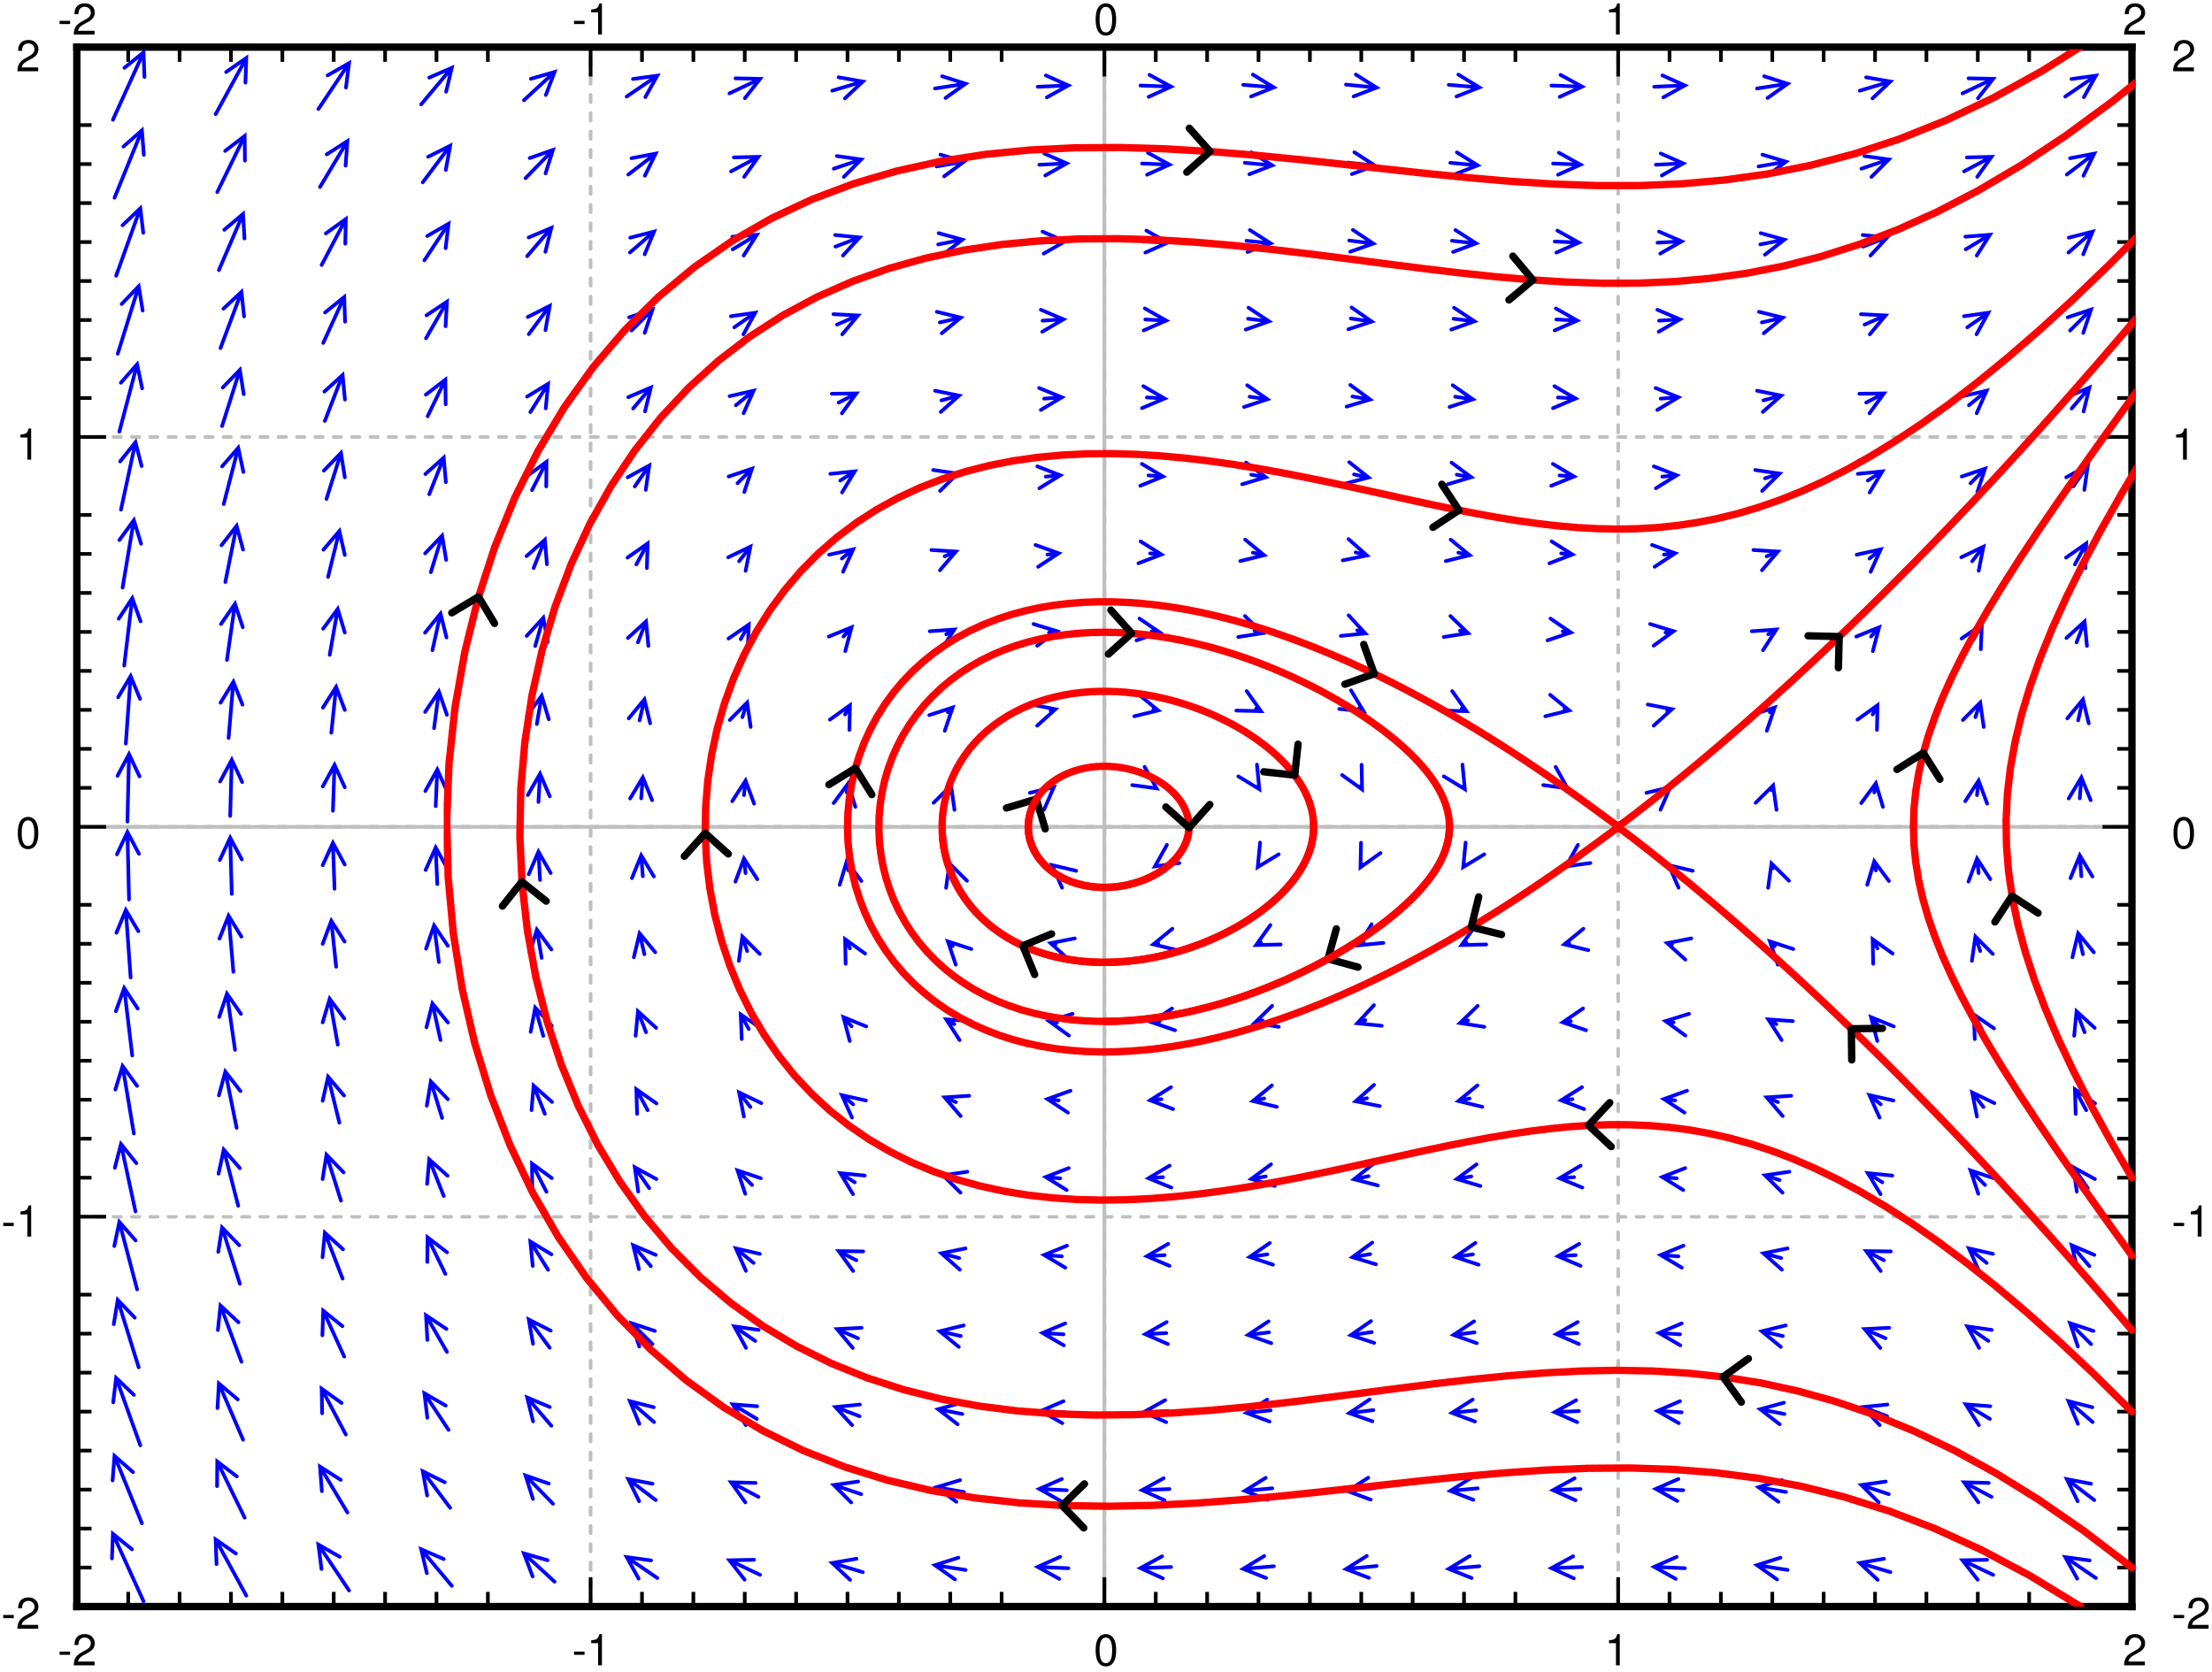 <?xml version="1.0" encoding="UTF-8" standalone="no"?>
<svg
   width="344pt"
   height="260pt"
   viewBox="0 0 344 260"
   version="1.1"
   id="svg240"
   sodipodi:docname="nlin-1b-mbx.svg"
   inkscape:version="1.2.2 (b0a8486541, 2022-12-01)"
   inkscape:export-filename="nlin-1b-mbx.pdf"
   inkscape:export-xdpi="400"
   inkscape:export-ydpi="400"
   xmlns:inkscape="http://www.inkscape.org/namespaces/inkscape"
   xmlns:sodipodi="http://sodipodi.sourceforge.net/DTD/sodipodi-0.dtd"
   xmlns:xlink="http://www.w3.org/1999/xlink"
   xmlns="http://www.w3.org/2000/svg"
   xmlns:svg="http://www.w3.org/2000/svg">
  <sodipodi:namedview
     id="namedview242"
     pagecolor="#ffffff"
     bordercolor="#666666"
     borderopacity="1.0"
     inkscape:showpageshadow="2"
     inkscape:pageopacity="0.0"
     inkscape:pagecheckerboard="0"
     inkscape:deskcolor="#d1d1d1"
     inkscape:document-units="pt"
     showgrid="false"
     inkscape:zoom="1.5361732"
     inkscape:cx="6.8351668"
     inkscape:cy="122.70752"
     inkscape:window-width="2560"
     inkscape:window-height="1391"
     inkscape:window-x="0"
     inkscape:window-y="25"
     inkscape:window-maximized="1"
     inkscape:current-layer="svg240" />
  <defs
     id="defs68">
    <marker
       style="overflow:visible"
       id="marker1517"
       refX="0"
       refY="0"
       orient="auto-start-reverse"
       inkscape:stockid="Arrow3"
       markerWidth="4.207"
       markerHeight="7"
       viewBox="0 0 4.207 7"
       inkscape:isstock="true"
       inkscape:collect="always"
       preserveAspectRatio="xMidYMid">
      <path
         style="fill:none;stroke:context-stroke;stroke-width:1;stroke-linecap:round"
         d="M 3,-3 0,0 3,3"
         id="path1515"
         transform="rotate(180,0.125,0)"
         sodipodi:nodetypes="ccc" />
    </marker>
    <marker
       style="overflow:visible"
       id="Arrow3"
       refX="0"
       refY="0"
       orient="auto-start-reverse"
       inkscape:stockid="Arrow3"
       markerWidth="4.207"
       markerHeight="7"
       viewBox="0 0 4.207 7"
       inkscape:isstock="true"
       inkscape:collect="always"
       preserveAspectRatio="xMidYMid">
      <path
         style="fill:none;stroke:context-stroke;stroke-width:1;stroke-linecap:round"
         d="M 3,-3 0,0 3,3"
         id="arrow3"
         transform="rotate(180,0.125,0)"
         sodipodi:nodetypes="ccc" />
    </marker>
    <marker
       style="overflow:visible"
       id="Arrow1"
       refX="0"
       refY="0"
       orient="auto-start-reverse"
       inkscape:stockid="Arrow1"
       markerWidth="4.061"
       markerHeight="6.707"
       viewBox="0 0 4.061 6.707"
       inkscape:isstock="true"
       inkscape:collect="always"
       preserveAspectRatio="xMidYMid">
      <path
         style="fill:none;stroke:context-stroke;stroke-width:1;stroke-linecap:butt"
         d="M 3,-3 0,0 3,3"
         id="path5057"
         transform="rotate(180,0.125,0)"
         sodipodi:nodetypes="ccc" />
    </marker>
    <clipPath
       id="a">
      <path
         d="M171 7.66h2v242.25h-2zm0 0"
         id="path2" />
    </clipPath>
    <clipPath
       id="b">
      <path
         d="M12 128h320v2H12zm0 0"
         id="path5" />
    </clipPath>
    <clipPath
       id="c">
      <path
         d="M12 7.66h1v242.25h-1zm0 0"
         id="path8" />
    </clipPath>
    <clipPath
       id="d">
      <path
         d="M91 7.66h2v242.25h-2zm0 0"
         id="path11" />
    </clipPath>
    <clipPath
       id="e">
      <path
         d="M171 7.66h2v242.25h-2zm0 0"
         id="path14" />
    </clipPath>
    <clipPath
       id="f">
      <path
         d="M251 7.66h2v242.25h-2zm0 0"
         id="path17" />
    </clipPath>
    <clipPath
       id="g">
      <path
         d="M331 7.66h1v242.25h-1zm0 0"
         id="path20" />
    </clipPath>
    <clipPath
       id="h">
      <path
         d="M12 249h320v.91H12zm0 0"
         id="path23" />
    </clipPath>
    <clipPath
       id="i">
      <path
         d="M12 189h320v1H12zm0 0"
         id="path26" />
    </clipPath>
    <clipPath
       id="j">
      <path
         d="M12 128h320v2H12zm0 0"
         id="path29" />
    </clipPath>
    <clipPath
       id="k">
      <path
         d="M12 67h320v2H12zm0 0"
         id="path32" />
    </clipPath>
    <clipPath
       id="l">
      <path
         d="M12 7.66h320V8H12zm0 0"
         id="path35" />
    </clipPath>
    <clipPath
       id="q">
      <path
         d="M131 7.66h201V208H131zm0 0"
         id="path38" />
    </clipPath>
    <clipPath
       id="r">
      <path
         d="M311 10h21v174h-21zm0 0"
         id="path41" />
    </clipPath>
    <clipPath
       id="s">
      <path
         d="M297 7.66h35V196h-35zm0 0"
         id="path44" />
    </clipPath>
    <clipPath
       id="t">
      <path
         d="M109 7.66h223V221H109zm0 0"
         id="path47" />
    </clipPath>
    <clipPath
       id="u">
      <path
         d="M80 7.66h252V245H80zm0 0"
         id="path50" />
    </clipPath>
    <clipPath
       id="v">
      <path
         d="M69 7.66h263v242.25H69zm0 0"
         id="path53" />
    </clipPath>
    <symbol
       overflow="visible"
       id="m">
      <path
         style="stroke:none"
         d="M1.953-2.14H.313v.5h1.64zm0 0"
         id="path56" />
    </symbol>
    <symbol
       overflow="visible"
       id="n">
      <path
         style="stroke:none"
         d="M3.469-.594H.906c.063-.406.281-.656.89-1l.673-.375c.687-.36 1.031-.86 1.031-1.453 0-.406-.156-.781-.453-1.047-.281-.265-.64-.39-1.094-.39-.625 0-1.078.218-1.344.64-.171.25-.25.563-.265 1.047h.61c.015-.328.062-.531.14-.687a.94.94 0 0 1 .828-.47c.547 0 .969.391.969.907 0 .39-.235.719-.657.969l-.64.36C.578-1.532.28-1.064.234 0H3.47zm0 0"
         id="path59" />
    </symbol>
    <symbol
       overflow="visible"
       id="o">
      <path
         style="stroke:none"
         d="M1.781-3.453V0h.594v-4.86h-.39c-.22.75-.36.86-1.282.97v.437zm0 0"
         id="path62" />
    </symbol>
    <symbol
       overflow="visible"
       id="p">
      <path
         style="stroke:none"
         d="M1.89-4.86c-.452 0-.874.204-1.124.548-.313.421-.47 1.062-.47 1.968 0 1.625.548 2.5 1.595 2.5 1.03 0 1.593-.875 1.593-2.469 0-.937-.156-1.562-.484-2a1.355 1.355 0 0 0-1.11-.546zm0 .548c.641 0 .97.656.97 1.953 0 1.375-.313 2.015-.985 2.015-.64 0-.969-.672-.969-2 0-1.328.328-1.969.985-1.969zm0 0"
         id="path65" />
    </symbol>
  </defs>
  <g
     clip-path="url(#a)"
     id="g74">
    <path
       style="fill:none;stroke-width:5.707;stroke-linecap:round;stroke-linejoin:miter;stroke:#bfbfbf;stroke-opacity:1;stroke-miterlimit:10"
       d="M1997.503-211.163V-2636.7"
       transform="matrix(.1 0 0 .1 -28 271)"
       id="path72" />
  </g>
  <g
     clip-path="url(#b)"
     id="g78">
    <path
       style="fill:none;stroke-width:5.707;stroke-linecap:round;stroke-linejoin:miter;stroke:#bfbfbf;stroke-opacity:1;stroke-miterlimit:10"
       d="M399.5-1423.931h3196.006"
       transform="matrix(.1 0 0 .1 -28 271)"
       id="path76" />
  </g>
  <g
     clip-path="url(#c)"
     id="g82">
    <path
       style="fill:none;stroke-width:5.707;stroke-linecap:round;stroke-linejoin:miter;stroke:#bfbfbf;stroke-opacity:1;stroke-dasharray:11.414,17.121;stroke-miterlimit:10"
       d="M399.5-211.163V-2636.7"
       transform="matrix(.1 0 0 .1 -28 271)"
       id="path80" />
  </g>
  <g
     clip-path="url(#d)"
     id="g86">
    <path
       style="fill:none;stroke-width:5.707;stroke-linecap:round;stroke-linejoin:miter;stroke:#bfbfbf;stroke-opacity:1;stroke-dasharray:11.414,17.121;stroke-miterlimit:10"
       d="M1198.502-211.163V-2636.7"
       transform="matrix(.1 0 0 .1 -28 271)"
       id="path84" />
  </g>
  <g
     clip-path="url(#e)"
     id="g90">
    <path
       style="fill:none;stroke-width:5.707;stroke-linecap:round;stroke-linejoin:miter;stroke:#bfbfbf;stroke-opacity:1;stroke-dasharray:11.414,17.121;stroke-miterlimit:10"
       d="M1997.503-211.163V-2636.7"
       transform="matrix(.1 0 0 .1 -28 271)"
       id="path88" />
  </g>
  <g
     clip-path="url(#f)"
     id="g94">
    <path
       style="fill:none;stroke-width:5.707;stroke-linecap:round;stroke-linejoin:miter;stroke:#bfbfbf;stroke-opacity:1;stroke-dasharray:11.414,17.121;stroke-miterlimit:10"
       d="M2796.504-211.163V-2636.7"
       transform="matrix(.1 0 0 .1 -28 271)"
       id="path92" />
  </g>
  <g
     clip-path="url(#g)"
     id="g98">
    <path
       style="fill:none;stroke-width:5.707;stroke-linecap:round;stroke-linejoin:miter;stroke:#bfbfbf;stroke-opacity:1;stroke-dasharray:11.414,17.121;stroke-miterlimit:10"
       d="M3595.506-211.163V-2636.7"
       transform="matrix(.1 0 0 .1 -28 271)"
       id="path96" />
  </g>
  <g
     clip-path="url(#h)"
     id="g102">
    <path
       style="fill:none;stroke-width:5.707;stroke-linecap:round;stroke-linejoin:miter;stroke:#bfbfbf;stroke-opacity:1;stroke-dasharray:11.414,17.121;stroke-miterlimit:10"
       d="M399.5-211.163h3196.006"
       transform="matrix(.1 0 0 .1 -28 271)"
       id="path100" />
  </g>
  <g
     clip-path="url(#i)"
     id="g106">
    <path
       style="fill:none;stroke-width:5.707;stroke-linecap:round;stroke-linejoin:miter;stroke:#bfbfbf;stroke-opacity:1;stroke-dasharray:11.414,17.121;stroke-miterlimit:10"
       d="M399.5-817.547h3196.006"
       transform="matrix(.1 0 0 .1 -28 271)"
       id="path104" />
  </g>
  <g
     clip-path="url(#j)"
     id="g110">
    <path
       style="fill:none;stroke-width:5.707;stroke-linecap:round;stroke-linejoin:miter;stroke:#bfbfbf;stroke-opacity:1;stroke-dasharray:11.414,17.121;stroke-miterlimit:10"
       d="M399.5-1423.931h3196.006"
       transform="matrix(.1 0 0 .1 -28 271)"
       id="path108" />
  </g>
  <g
     clip-path="url(#k)"
     id="g114">
    <path
       style="fill:none;stroke-width:5.707;stroke-linecap:round;stroke-linejoin:miter;stroke:#bfbfbf;stroke-opacity:1;stroke-dasharray:11.414,17.121;stroke-miterlimit:10"
       d="M399.5-2030.315h3196.006"
       transform="matrix(.1 0 0 .1 -28 271)"
       id="path112" />
  </g>
  <g
     clip-path="url(#l)"
     id="g118">
    <path
       style="fill:none;stroke-width:5.707;stroke-linecap:round;stroke-linejoin:miter;stroke:#bfbfbf;stroke-opacity:1;stroke-dasharray:11.414,17.121;stroke-miterlimit:10"
       d="M399.5-2636.7h3196.006"
       transform="matrix(.1 0 0 .1 -28 271)"
       id="path116" />
  </g>
  <path
     style="fill:none;stroke-width:11.414;stroke-linecap:square;stroke-linejoin:miter;stroke:#000;stroke-opacity:1;stroke-miterlimit:10"
     d="M399.5-211.163h3196.006"
     transform="matrix(.1 0 0 .1 -28 271)"
     id="path120" />
  <path
     style="fill:none;stroke-width:5.707;stroke-linecap:butt;stroke-linejoin:miter;stroke:#000;stroke-opacity:1;stroke-miterlimit:10"
     d="M399.5-211.163v-45.643m0 45.643v-22.84m79.9 22.84v-22.84m79.9 22.84v-22.84m79.901 22.84v-22.84m79.9 22.84v-22.84m79.9 22.84v-22.84m79.9 22.84v-22.84m79.9 22.84v-22.84m79.901 22.84v-22.84m159.8 22.84v-45.643m0 45.643v-22.84m79.9 22.84v-22.84m79.9 22.84v-22.84m79.9 22.84v-22.84m79.9 22.84v-22.84m79.9 22.84v-22.84m79.901 22.84v-22.84m79.9 22.84v-22.84m79.9 22.84v-22.84m159.8 22.84v-45.643m0 45.643v-22.84m79.9 22.84v-22.84m79.9 22.84v-22.84m79.9 22.84v-22.84m79.901 22.84v-22.84m79.9 22.84v-22.84m79.9 22.84v-22.84m79.9 22.84v-22.84m79.9 22.84v-22.84m159.8 22.84v-45.643m0 45.643v-22.84m79.9 22.84v-22.84m79.901 22.84v-22.84m79.9 22.84v-22.84m79.9 22.84v-22.84m79.9 22.84v-22.84m79.9 22.84v-22.84m79.9 22.84v-22.84m79.9 22.84v-22.84m159.801 22.84v-45.643m0 45.643v-22.84"
     transform="matrix(.1 0 0 .1 -28 271)"
     id="path122" />
  <g
     style="fill:#000;fill-opacity:1"
     id="g128">
    <use
       xlink:href="#m"
       x="8.952"
       y="259.03"
       id="use124" />
    <use
       xlink:href="#n"
       x="11.236"
       y="259.03"
       id="use126" />
  </g>
  <g
     style="fill:#000;fill-opacity:1"
     id="g134">
    <use
       xlink:href="#m"
       x="88.953"
       y="259.03"
       id="use130" />
    <use
       xlink:href="#o"
       x="91.236"
       y="259.03"
       id="use132" />
  </g>
  <use
     xlink:href="#p"
     x="170.094"
     y="259.03"
     style="fill:#000;fill-opacity:1"
     id="use136" />
  <use
     xlink:href="#o"
     x="249.524"
     y="259.03"
     style="fill:#000;fill-opacity:1"
     id="use138" />
  <use
     xlink:href="#n"
     x="330.095"
     y="259.03"
     style="fill:#000;fill-opacity:1"
     id="use140" />
  <path
     style="fill:none;stroke-width:11.414;stroke-linecap:square;stroke-linejoin:miter;stroke:#000;stroke-opacity:1;stroke-miterlimit:10"
     d="M399.5-2636.7h3196.006"
     transform="matrix(.1 0 0 .1 -28 271)"
     id="path142" />
  <path
     style="fill:none;stroke-width:5.707;stroke-linecap:butt;stroke-linejoin:miter;stroke:#000;stroke-opacity:1;stroke-miterlimit:10"
     d="M399.5-2636.7v45.643m0-45.643v22.842m79.9-22.842v22.842m79.9-22.842v22.842m79.901-22.842v22.842m79.9-22.842v22.842m79.9-22.842v22.842m79.9-22.842v22.842m79.9-22.842v22.842m79.901-22.842v22.842m159.8-22.842v45.643m0-45.643v22.842m79.9-22.842v22.842m79.9-22.842v22.842m79.9-22.842v22.842m79.9-22.842v22.842m79.9-22.842v22.842m79.901-22.842v22.842m79.9-22.842v22.842m79.9-22.842v22.842m159.8-22.842v45.643m0-45.643v22.842m79.9-22.842v22.842m79.9-22.842v22.842m79.9-22.842v22.842m79.901-22.842v22.842m79.9-22.842v22.842m79.9-22.842v22.842m79.9-22.842v22.842m79.9-22.842v22.842m159.8-22.842v45.643m0-45.643v22.842m79.9-22.842v22.842m79.901-22.842v22.842m79.9-22.842v22.842m79.9-22.842v22.842m79.9-22.842v22.842m79.9-22.842v22.842m79.9-22.842v22.842m79.9-22.842v22.842m159.801-22.842v45.643m0-45.643v22.842"
     transform="matrix(.1 0 0 .1 -28 271)"
     id="path144" />
  <g
     style="fill:#000;fill-opacity:1"
     id="g150">
    <use
       xlink:href="#m"
       x="8.952"
       y="5.38"
       id="use146" />
    <use
       xlink:href="#n"
       x="11.236"
       y="5.38"
       id="use148" />
  </g>
  <g
     style="fill:#000;fill-opacity:1"
     id="g156">
    <use
       xlink:href="#m"
       x="88.953"
       y="5.38"
       id="use152" />
    <use
       xlink:href="#o"
       x="91.236"
       y="5.38"
       id="use154" />
  </g>
  <use
     xlink:href="#p"
     x="170.094"
     y="5.38"
     style="fill:#000;fill-opacity:1"
     id="use158" />
  <use
     xlink:href="#o"
     x="249.524"
     y="5.38"
     style="fill:#000;fill-opacity:1"
     id="use160" />
  <use
     xlink:href="#n"
     x="330.095"
     y="5.38"
     style="fill:#000;fill-opacity:1"
     id="use162" />
  <path
     style="fill:none;stroke-width:11.414;stroke-linecap:square;stroke-linejoin:miter;stroke:#000;stroke-opacity:1;stroke-miterlimit:10"
     d="M399.5-211.163V-2636.7"
     transform="matrix(.1 0 0 .1 -28 271)"
     id="path164" />
  <path
     style="fill:none;stroke-width:5.707;stroke-linecap:butt;stroke-linejoin:miter;stroke:#000;stroke-opacity:1;stroke-miterlimit:10"
     d="M399.5-211.163h45.647m-45.647 0h22.824M399.5-271.786h22.824M399.5-332.447h22.824M399.5-393.07h22.824M399.5-453.732h22.824M399.5-514.355h22.824M399.5-574.978h22.824M399.5-635.64h22.824M399.5-696.262h22.824M399.5-817.547h45.647m-45.647 0h22.824M399.5-878.17h22.824M399.5-938.832h22.824M399.5-999.454h22.824m-22.824-60.662h22.824M399.5-1120.74h22.824m-22.824-60.622h22.824m-22.824-60.662h22.824m-22.824-60.623h22.824M399.5-1423.931h45.647m-45.647 0h22.824m-22.824-60.623h22.824m-22.824-60.662h22.824m-22.824-60.623h22.824m-22.824-60.622h22.824m-22.824-60.662h22.824m-22.824-60.623h22.824m-22.824-60.662h22.824M399.5-1909.03h22.824M399.5-2030.315h45.647m-45.647 0h22.824m-22.824-60.623h22.824M399.5-2151.6h22.824m-22.824-60.623h22.824m-22.824-60.662h22.824m-22.824-60.622h22.824M399.5-2394.17h22.824m-22.824-60.622h22.824m-22.824-60.623h22.824M399.5-2636.7h45.647m-45.647 0h22.824"
     transform="matrix(.1 0 0 .1 -28 271)"
     id="path166" />
  <g
     style="fill:#000;fill-opacity:1"
     id="g172">
    <use
       xlink:href="#m"
       x=".19"
       y="253.33"
       id="use168" />
    <use
       xlink:href="#n"
       x="2.474"
       y="253.33"
       id="use170" />
  </g>
  <g
     style="fill:#000;fill-opacity:1"
     id="g178">
    <use
       xlink:href="#m"
       x=".19"
       y="192.34"
       id="use174" />
    <use
       xlink:href="#o"
       x="2.474"
       y="192.34"
       id="use176" />
  </g>
  <use
     xlink:href="#p"
     x="2.473"
     y="131.92"
     style="fill:#000;fill-opacity:1"
     id="use180" />
  <use
     xlink:href="#o"
     x="2.473"
     y="71.5"
     style="fill:#000;fill-opacity:1"
     id="use182" />
  <use
     xlink:href="#n"
     x="2.473"
     y="11.08"
     style="fill:#000;fill-opacity:1"
     id="use184" />
  <path
     style="fill:none;stroke-width:11.414;stroke-linecap:square;stroke-linejoin:miter;stroke:#000;stroke-opacity:1;stroke-miterlimit:10"
     d="M3595.506-211.163V-2636.7"
     transform="matrix(.1 0 0 .1 -28 271)"
     id="path186" />
  <path
     style="fill:none;stroke-width:5.707;stroke-linecap:butt;stroke-linejoin:miter;stroke:#000;stroke-opacity:1;stroke-miterlimit:10"
     d="M3595.506-211.163h-45.685m45.685 0h-22.823m22.823-60.623h-22.823m22.823-60.661h-22.823m22.823-60.623h-22.823m22.823-60.662h-22.823m22.823-60.623h-22.823m22.823-60.623h-22.823m22.823-60.662h-22.823m22.823-60.622h-22.823m22.823-121.285h-45.685m45.685 0h-22.823m22.823-60.623h-22.823m22.823-60.662h-22.823m22.823-60.622h-22.823m22.823-60.662h-22.823m22.823-60.624h-22.823m22.823-60.622h-22.823m22.823-60.662h-22.823m22.823-60.623h-22.823m22.823-121.284h-45.685m45.685 0h-22.823m22.823-60.623h-22.823m22.823-60.662h-22.823m22.823-60.623h-22.823m22.823-60.622h-22.823m22.823-60.662h-22.823m22.823-60.623h-22.823m22.823-60.662h-22.823m22.823-60.622h-22.823m22.823-121.285h-45.685m45.685 0h-22.823m22.823-60.623h-22.823m22.823-60.662h-22.823m22.823-60.623h-22.823m22.823-60.662h-22.823m22.823-60.622h-22.823m22.823-60.663h-22.823m22.823-60.622h-22.823m22.823-60.623h-22.823m22.823-121.285h-45.685m45.685 0h-22.823"
     transform="matrix(.1 0 0 .1 -28 271)"
     id="path188" />
  <g
     style="fill:#000;fill-opacity:1"
     id="g194">
    <use
       xlink:href="#m"
       x="337.714"
       y="253.33"
       id="use190" />
    <use
       xlink:href="#n"
       x="339.997"
       y="253.33"
       id="use192" />
  </g>
  <g
     style="fill:#000;fill-opacity:1"
     id="g200">
    <use
       xlink:href="#m"
       x="337.714"
       y="192.34"
       id="use196" />
    <use
       xlink:href="#o"
       x="339.997"
       y="192.34"
       id="use198" />
  </g>
  <use
     xlink:href="#p"
     x="337.714"
     y="131.92"
     style="fill:#000;fill-opacity:1"
     id="use202" />
  <use
     xlink:href="#o"
     x="337.714"
     y="71.5"
     style="fill:#000;fill-opacity:1"
     id="use204" />
  <use
     xlink:href="#n"
     x="337.714"
     y="11.08"
     style="fill:#000;fill-opacity:1"
     id="use206" />
  <path
     style="fill:none;stroke-width:5.707;stroke-linecap:round;stroke-linejoin:miter;stroke:#00f;stroke-opacity:1;stroke-miterlimit:10"
     d="m503.238-219.337-47.675-104.936m29.767 24.132-29.767-24.132-1.404 38.29m46.543-54.639L458.06-445.519m28.792 25.266-28.792-25.266-2.965 38.173m43.11-54.56-37.609-104.897m27.661 26.439-27.66-26.44-4.565 38.017m39.676-54.404-32.615-104.897m26.529 27.613-26.529-27.613-6.164 37.782m36.283-54.17L465.59-809.373m25.28 28.786-25.28-28.786-7.842 37.508m32.928-53.856-22.55-104.897m23.915 29.842-23.915-29.842-9.559 37.077m29.612-53.465-17.556-104.897m22.55 30.937-22.55-30.937-11.236 36.608m26.295-52.995-12.562-104.898m21.067 31.954-21.067-31.954-12.914 36.022m22.94-52.409-7.49-104.897m19.506 32.932-19.507-32.932-14.63 35.396m19.625-51.744-2.498-104.937m17.947 33.832-17.947-33.832-16.307 34.653m16.307-51.001 2.497-104.897m16.308 34.613-16.308-34.613-17.946 33.831m12.952-50.219 7.491-104.897m14.63 35.396-14.63-35.396-19.507 32.932m9.481-49.32 12.562-104.897m12.914 36.022-12.914-36.022-21.067 31.954m6.008-48.342 17.556-104.896m11.236 36.608-11.236-36.608-22.55 30.937m2.497-47.325 22.55-104.897m9.558 37.078-9.558-37.078-23.916 29.881m-1.17-46.269 27.622-104.858m7.841 37.469-7.841-37.469-25.281 28.747m-4.838-45.134 32.615-104.897m6.165 37.781-6.165-37.781-26.529 27.612m-8.583-44 37.61-104.897m4.564 38.016-4.565-38.016-27.66 26.44m-12.485-42.828 42.642-104.897m2.965 38.173-2.965-38.173-28.753 25.266m-16.386-41.653 47.675-104.897m1.405 38.29-1.405-38.29-29.767 24.092M663.038-228.098l-47.674-87.414m31.445 21.902-31.445-21.902 1.365 38.29m43.773-72.161-42.642-87.375m30.431 23.232-30.43-23.232-.352 38.29m40.497-72.199-37.61-87.375m29.261 24.679-29.26-24.68-2.185 38.212m37.297-72.121-32.616-87.375m28.012 26.087-28.012-26.087-4.057 38.055m34.176-71.965-27.622-87.375m26.647 27.496-26.647-27.496-6.008 37.821m31.094-71.691-22.55-87.414m25.124 28.903-25.124-28.903-8.037 37.468m28.091-71.339-17.557-87.375m23.525 30.194-23.525-30.194-10.027 36.921m25.086-70.831-12.562-87.375m21.808 31.446-21.808-31.446-12.055 36.335m22.081-70.244-7.49-87.375m19.974 32.658-19.974-32.658-14.123 35.591m19.117-69.5-2.497-87.376m18.102 33.753-18.102-33.753-16.152 34.731m16.152-68.601 2.496-87.375m16.152 34.691-16.152-34.691-18.102 33.714m13.109-67.624 7.49-87.375m14.124 35.591-14.124-35.591-19.975 32.619m9.949-66.529 12.562-87.375m12.055 36.335-12.055-36.335-21.808 31.446m6.749-65.355 17.556-87.375m10.027 36.96-10.027-36.96-23.525 30.194m3.472-64.104 22.55-87.375m8.037 37.469-8.037-37.47-25.125 28.865m.039-62.734 27.622-87.415m6.008 37.821-6.008-37.82-26.647 27.495m-3.472-61.366 32.616-87.375m4.057 38.055-4.057-38.055-28.012 26.087m-7.101-59.997 37.61-87.375m2.184 38.212-2.184-38.212-29.26 24.68m-10.886-58.59 42.642-87.375m.391 38.29-.39-38.29-30.392 23.272m-14.747-57.182 47.674-87.374m-1.365 38.29 1.365-38.29-31.445 21.863M822.839-236.116l-47.675-71.378m33.24 18.969-33.24-18.97 4.799 37.978m40.34-87.883-42.643-71.38m32.265 20.613-32.264-20.612 2.887 38.173m37.258-88.079-37.61-71.379m31.094 22.333-31.093-22.333.819 38.29m34.293-88.156-32.615-71.38m29.806 24.015-29.806-24.014-1.327 38.25m31.445-88.156-27.622-71.379m28.324 25.774-28.324-25.774-3.589 38.095m28.675-88.001-22.55-71.379m26.647 27.496-26.647-27.496-6.008 37.821m26.062-87.727-17.557-71.378m24.813 29.177-24.813-29.177-8.466 37.351m23.525-87.258-12.562-71.378m22.784 30.781-22.784-30.78-10.924 36.686m20.951-86.554-7.491-71.378m20.599 32.227-20.6-32.227-13.459 35.826m18.454-85.733-2.497-71.378m18.297 33.597-18.297-33.597-15.918 34.81m15.918-84.716 2.497-71.379m15.917 34.809-15.917-34.809-18.298 33.636m13.304-83.542 7.49-71.378m13.46 35.865-13.46-35.865-20.599 32.267m10.573-82.135 12.562-71.417m10.924 36.686-10.924-36.686-22.784 30.78m7.725-80.648 17.556-71.378m8.427 37.313-8.427-37.313-24.812 29.138m4.759-79.044 22.55-71.378m6.008 37.821-6.008-37.821-26.646 27.456m1.56-77.363 27.622-71.378m3.589 38.095-3.589-38.095-28.324 25.775m-1.794-75.681 32.615-71.379m1.326 38.291-1.326-38.29-29.807 24.053m-5.305-73.921 37.609-71.417m-.819 38.29.819-38.29-31.094 22.332m-9.052-72.199 42.643-71.379m-2.848 38.173 2.848-38.173-32.226 20.612m-12.913-70.518 47.675-71.378m-4.799 37.976 4.799-37.976-33.28 18.969m193.08 2349.425-47.675-56.907m35.112 15.254-35.112-15.254 8.856 37.234m36.283-101.611-42.642-56.907m34.254 17.13-34.254-17.13 6.866 37.664m33.279-102.003-37.61-56.946m33.163 19.125-33.162-19.125 4.603 38.016m30.51-102.354-32.616-56.908m31.874 21.16-31.874-21.16 2.185 38.212m27.933-102.589-27.621-56.907m30.352 23.349-30.352-23.35-.469 38.252m25.554-102.629-22.55-56.907m28.52 25.501-28.52-25.5-3.316 38.133m23.37-102.511-17.557-56.908m26.452 27.691-26.452-27.69-6.28 37.781m21.34-102.12-12.563-56.946m24.11 29.764-24.11-29.764-9.324 37.117m19.351-101.455-7.49-56.947m21.457 31.719-21.458-31.719-12.523 36.217m17.517-100.555-2.497-56.907m18.61 33.44-18.61-33.44-15.605 34.965m15.605-99.343 2.497-56.907m15.605 34.966-15.605-34.966-18.61 33.44m13.616-97.818 7.49-56.907m12.485 36.217-12.484-36.217-21.458 31.72m11.431-96.058 12.563-56.946m9.324 37.156-9.324-37.156-24.11 29.763m9.05-94.102 17.557-56.907m6.28 37.742-6.28-37.742-26.452 27.652m6.399-92.03 22.55-56.907m3.316 38.134-3.317-38.134-28.519 25.501m3.433-89.878 27.622-56.907m.468 38.29-.468-38.29-30.352 23.35m.234-87.728 32.615-56.907m-2.185 38.212 2.185-38.212-31.874 21.198m-3.238-85.536 37.61-56.947m-4.605 38.017 4.604-38.017-33.162 19.126m-6.983-83.464 42.642-56.946m-6.827 37.703 6.827-37.703-34.215 17.17m-10.924-81.509 47.675-56.907m-8.856 37.234 8.856-37.234-35.112 15.254M1142.44-249.805l-47.676-44m36.79 10.638-36.79-10.638 13.577 35.826m31.562-113.111-42.642-43.96m36.166 12.632-36.166-12.633 11.548 36.491m28.597-113.814-37.609-43.962m35.269 14.863-35.269-14.863 9.246 37.156m25.867-114.479-32.616-43.961m34.137 17.326-34.137-17.326 6.632 37.703m23.448-114.987-27.583-44m32.732 19.907-32.732-19.908 3.706 38.095m21.38-115.38-22.55-44m30.86 22.646-30.86-22.646.39 38.29m19.663-115.574-17.556-43.961m28.596 25.422-28.596-25.422-3.2 38.134m18.259-115.457-12.562-43.962m25.866 28.239-25.866-28.239-7.062 37.625m17.088-114.948-7.49-43.961m22.627 30.859-22.628-30.86-11.118 36.648m16.112-113.932-2.497-44m19.039 33.206-19.039-33.206-15.137 35.161m15.137-112.445 2.497-44m15.138 35.16-15.138-35.16-19.039 33.244m14.045-110.529 7.491-44m11.119 36.648-11.119-36.648-22.628 30.898m12.601-108.183 12.563-43.96m7.061 37.624-7.061-37.625-25.866 28.239m10.807-105.562 17.556-43.962m3.199 38.134-3.2-38.134-28.596 25.462m8.544-102.746 22.55-44m-.39 38.29.39-38.29-30.86 22.645m5.773-99.93 27.584-44m-3.668 38.134 3.668-38.134-32.694 19.908m2.614-97.192 32.615-43.961m-6.632 37.663 6.632-37.663-34.176 17.287m-.936-94.611 37.61-43.961m-9.247 37.156 9.246-37.156-35.268 14.862m-4.877-92.186 42.642-43.96m-11.509 36.49 11.51-36.49-36.127 12.671m-9.013-89.995 47.675-43.961m-13.577 35.826 13.577-35.826-36.79 10.638M1302.24-255.515l-47.675-32.58m37.921 5.202-37.921-5.202 18.61 33.48m26.528-122.185-42.642-32.54m37.609 7.157-37.609-7.158 16.854 34.38m23.292-123.124-37.61-32.54m37.103 9.465-37.103-9.465 14.67 35.356m20.443-124.101-32.616-32.54m36.322 12.086-36.322-12.086 12.134 36.296m17.946-125.001-27.583-32.58m35.229 15.058-35.229-15.058 9.09 37.195m15.996-125.9-22.55-32.58m33.591 18.383-33.591-18.382 5.423 37.899m14.63-126.604-17.556-32.54m31.328 21.98-31.328-21.98 1.17 38.25m13.889-126.995-12.562-32.54m28.285 25.774-28.285-25.774-3.668 38.094m13.694-126.838-7.49-32.541m24.383 29.49-24.383-29.49-8.973 37.234m13.966-125.978-2.496-32.54m19.701 32.853-19.701-32.854-14.436 35.474m14.436-124.179 2.496-32.58m14.436 35.474-14.436-35.473-19.701 32.853m14.708-121.558 7.49-32.541m8.973 37.195-8.973-37.195-24.383 29.49m14.356-118.234 12.563-32.54m3.667 38.093-3.667-38.094-28.285 25.775m13.226-114.519 17.556-32.54m-1.21 38.251 1.21-38.251-31.328 22.02m11.275-110.725 22.55-32.58m-5.423 37.899 5.423-37.899-33.59 18.382m8.504-107.087 27.583-32.58m-9.051 37.195 9.05-37.195-35.19 15.058m5.111-103.762 32.616-32.541m-12.134 36.295 12.134-36.295-36.322 12.046m1.209-100.79 37.61-32.54m-14.67 35.356 14.67-35.357-37.102 9.465m-3.044-98.209 42.642-32.54m-16.814 34.378 16.814-34.379-37.609 7.158m-7.529-95.901 47.674-32.541m-18.649 33.44 18.65-33.44-37.922 5.202M1462.04-260.482l-47.675-22.646m38.272-.782-38.272.782 23.603 30.155m21.536-128.794-42.642-22.646m38.272.939-38.272-.939 22.238 31.211m17.907-129.811-37.61-22.684m38.156 3.011-38.155-3.011 20.482 32.345m14.63-130.945-32.615-22.646m37.882 5.476-37.882-5.476 18.336 33.558m11.743-132.197-27.583-22.645m37.337 8.487-37.337-8.487 15.606 34.965m9.48-133.605-22.55-22.645m36.283 12.164-36.283-12.164 12.017 36.334m8.036-134.973-17.556-22.646m34.488 16.583-34.488-16.583 7.452 37.547m7.607-136.147-12.562-22.684m31.562 21.667-31.562-21.667 1.6 38.29m8.427-136.89-7.491-22.685m27.036 27.143-27.036-27.143-5.462 37.899m10.455-136.499-2.496-22.646m20.794 32.15-20.794-32.15-13.265 35.905m13.265-134.543 2.497-22.646m13.264 35.904-13.264-35.904-20.795 32.15m15.801-130.789 7.49-22.646m5.463 37.899-5.462-37.899-27.037 27.104m17.01-125.704 12.562-22.685m-1.638 38.251 1.638-38.25-31.562 21.667m16.503-120.268 17.556-22.645m-7.451 37.547 7.451-37.547-34.527 16.544m14.474-115.183 22.55-22.646m-12.016 36.335 12.016-36.335-36.283 12.164m11.197-110.803 27.583-22.645m-15.566 34.965 15.566-34.965-37.297 8.487m7.218-107.087 32.615-22.685m-18.375 33.597 18.375-33.597-37.882 5.475m2.77-104.075 37.609-22.685m-20.482 32.345 20.482-32.345-38.156 3.012m-1.989-101.612 42.642-22.645m-22.199 31.171 22.199-31.171-38.273.938m-6.866-99.577 47.675-22.646m-23.604 30.155 23.604-30.155-38.273-.782M1621.84-264.667l-47.675-14.276m37.726-6.571-37.726 6.571 27.895 26.244m17.244-133.253-42.642-14.276m37.921-5.358-37.921 5.358 27.037 27.105m13.108-134.075-37.61-14.314m38.078-3.833-38.077 3.833 25.944 28.16m9.168-135.13-32.615-14.276m38.233-1.955-38.233 1.955 24.5 29.412m5.579-136.421-27.582-14.276m38.272.509-38.272-.509 22.55 30.938m2.535-137.946-22.55-14.276m38.078 3.833-38.077-3.833 19.78 32.775m.272-139.784-17.556-14.276m37.376 8.331-37.376-8.33 15.762 34.887m-.702-141.858-12.563-14.315m35.464 14.433-35.464-14.433 9.754 37.04m.273-144.009-7.49-14.276m31.093 22.293-31.094-22.293.82 38.251m4.173-145.26-2.496-14.276m22.784 30.742-22.784-30.742-10.963 36.687m10.963-143.696 2.497-14.275m10.924 36.686-10.924-36.686-22.784 30.78m17.79-137.789 7.49-14.276m-.818 38.29.819-38.29-31.094 22.333m21.067-129.342 12.563-14.276m-9.754 37.039 9.754-37.039-35.464 14.432m20.404-121.401 17.557-14.276m-15.762 34.887 15.762-34.887-37.376 8.291m17.323-115.3 22.55-14.276m-19.78 32.776 19.78-32.776-38.078 3.833m12.992-110.842 27.582-14.276m-22.511 30.938 22.511-30.938-38.272.548m8.193-107.557 32.615-14.275m-24.5 29.412 24.5-29.412-38.233-1.956m3.121-105.054 37.61-14.275m-25.945 28.16 25.944-28.16-38.077-3.833m-2.068-103.137 42.642-14.315m-26.998 27.144 26.998-27.144-37.882-5.358m-7.257-101.612 47.675-14.275m-27.895 26.244 27.895-26.244-37.726-6.57M1781.64-268.11l-47.675-7.391m36.478-11.655-36.478 11.655 31.211 22.176m13.928-136.03-42.642-7.43m36.673-10.991-36.673 10.99 30.821 22.724m9.324-136.578-37.609-7.43m36.907-10.17-36.907 10.17 30.275 23.427m4.837-137.281-32.615-7.431m37.18-9.074-37.18 9.074 29.572 24.327m.508-138.181-27.583-7.392m37.531-7.666-37.531 7.666 28.636 25.423m-3.55-139.315-22.55-7.392m37.843-5.593-37.843 5.593 27.153 26.947m-7.101-140.801-17.555-7.431m38.195-2.425-38.195 2.425 24.89 29.099m-9.831-142.953-12.562-7.43m38.194 2.698-38.194-2.699 20.755 32.189m-10.729-146.042-7.49-7.431m36.399 11.85-36.4-11.85 12.329 36.256m-7.335-150.11-2.497-7.392m27.193 26.948-27.193-26.948-5.267 37.9m5.267-151.792 2.497-7.393m5.267 37.9-5.267-37.9-27.192 26.948m22.198-140.801 7.491-7.431m-12.328 36.217 12.328-36.217-36.4 11.85m26.374-125.704 12.562-7.43m-20.755 32.188 20.755-32.189-38.194 2.699m23.135-116.552 17.556-7.432m-24.851 29.099 24.85-29.099-38.194-2.424m18.142-111.429 22.55-7.431m-27.154 26.987 27.154-26.987-37.883-5.554m12.797-108.3 27.583-7.392m-28.597 25.423 28.597-25.423-37.493-7.626m7.413-106.227 32.615-7.431m-29.572 24.288 29.572-24.288-37.18-9.113m2.068-104.741 37.61-7.431m-30.275 23.428 30.274-23.428-36.907-10.17m-3.238-103.684 42.642-7.43m-30.782 22.762 30.782-22.763-36.673-10.99m-8.466-102.863 47.675-7.392m-31.21 22.176 31.21-22.176-36.478-11.656m196.278 2320.64-47.674-2.073m34.956-15.605-34.956 15.605 33.473 18.617m11.665-137.828-42.642-2.073m35.074-15.41-35.074 15.41 33.396 18.773m6.75-137.946-37.61-2.112m35.112-15.175-35.112 15.175 33.24 19.008m1.872-138.181-32.615-2.112m35.269-14.862-35.269 14.862 33.084 19.282m-3.004-138.454-27.583-2.073m35.464-14.51-35.464 14.51 32.85 19.634m-7.764-138.846-22.55-2.073m35.659-13.884-35.659 13.884 32.498 20.22m-12.445-139.432-17.556-2.072m36.01-12.946-36.01 12.946 31.952 21.042m-16.893-140.215-12.562-2.112m36.595-11.265-36.595 11.265 30.977 22.528m-20.951-141.701-7.49-2.073m37.57-7.353-37.57 7.353 28.363 25.657m-23.37-144.868-2.496-2.073m37.258 8.8-37.258-8.8 15.293 35.083m-15.293-154.295 2.496-2.073m-15.293 35.083 15.293-35.083-37.258 8.8m32.265-127.973 7.49-2.112m-28.402 25.657 28.402-25.657-37.57-7.313m27.544-111.859 12.562-2.112m-30.977 22.528 30.977-22.528-36.595-11.225m21.536-107.948 17.556-2.073m-31.952 21.042 31.952-21.042-36.049-12.946m15.996-106.266 22.55-2.073m-32.498 20.182 32.498-20.182-35.659-13.884m10.573-105.327 27.583-2.073m-32.811 19.673 32.81-19.673-35.424-14.471m5.345-104.741 32.616-2.073m-33.084 19.282 33.084-19.282-35.269-14.901m.156-104.271 37.61-2.112m-33.24 19.008 33.24-19.008-35.152-15.176m-4.994-103.997 42.642-2.112m-33.356 18.812 33.356-18.812-35.034-15.41m-10.104-103.762 47.674-2.074m-33.473 18.578 33.473-18.578-34.956-15.605M2101.24-272.646l-47.674 1.682m33.63-18.344-33.63 18.344 34.84 15.918m10.299-138.884-42.642 1.72m33.552-18.5-33.552 18.5 34.917 15.723m5.228-138.728-37.61 1.72m33.435-18.655-33.434 18.656 34.956 15.527m.156-138.533-32.615 1.72m33.278-18.89-33.278 18.89 35.112 15.293m-5.033-138.259-27.583 1.682m33.123-19.204-33.123 19.204 35.23 14.98m-10.144-137.946-22.55 1.682m32.85-19.634-32.85 19.634 35.425 14.51m-15.372-137.477-17.556 1.721m32.421-20.377-32.42 20.377 35.736 13.689m-20.678-136.695-12.562 1.721m31.601-21.589-31.601 21.59 36.244 12.32m-26.217-135.326-7.491 1.72m29.572-24.288-29.572 24.289 37.18 9.074m-32.186-132.08-2.497 1.721m18.609-33.44-18.61 33.44 37.922-5.163m-37.921-117.803 2.497 1.681m-37.922-5.162 37.922 5.162-18.61-33.44m13.616-89.527 7.49 1.722m-37.18 9.074 37.18-9.074-29.572-24.328m19.546-98.678 12.562 1.721m-36.244 12.32 36.244-12.32-31.64-21.59m16.581-101.415 17.556 1.72m-35.736 13.728 35.736-13.728-32.42-20.377m12.367-102.589 22.55 1.682m-35.424 14.472 35.424-14.472-32.85-19.634m7.764-103.333 27.583 1.682m-35.229 14.98 35.23-14.98-33.085-19.204m3.005-103.762 32.615 1.72m-35.112 15.293 35.112-15.292-33.318-18.891m-1.794-104.115 37.609 1.721m-34.995 15.527 34.995-15.527-33.435-18.656m-6.71-104.35 42.642 1.721m-34.879 15.723 34.879-15.723-33.513-18.46m-11.626-104.545 47.675 1.72m-34.84 15.88 34.84-15.88-33.63-18.343M2261.04-273.82l-47.674 4.03m32.694-19.948-32.694 19.947 35.542 14.198m9.597-139.472-42.642 3.99m32.498-20.26-32.498 20.26 35.698 13.845m4.447-139.12-37.61 3.99m32.226-20.651-32.225 20.65 35.853 13.416m-.741-138.689-32.615 3.99m31.913-21.16-31.913 21.16 36.087 12.828m-6.008-138.103-27.582 3.99m31.445-21.825-31.445 21.824 36.36 12.047m-11.275-137.281-22.55 3.989m30.704-22.841-30.703 22.84 36.672 10.874m-16.619-136.148-17.557 3.99m29.573-24.288-29.573 24.288 37.18 9.074m-22.12-134.348-12.563 3.99m27.427-26.714-27.427 26.714 37.844 5.905m-27.817-131.179-7.49 3.989m22.198-31.171-22.199 31.17 38.234-.938m-33.24-124.335-2.497 3.99m3.706-38.095-3.706 38.094 32.694-19.868m-32.694-105.406 2.497 4.029m-32.694-19.908 32.694 19.908-3.706-38.134m-1.288-87.14 7.49 3.99m-38.272-.94 38.273.939-22.199-31.21m12.172-94.064 12.563 3.99m-37.844 5.905 37.844-5.906-27.427-26.713m12.367-98.561 17.557 3.99m-37.181 9.113 37.18-9.113-29.572-24.288m9.52-100.986 22.55 3.99m-36.673 10.911 36.672-10.912-30.742-22.802m5.657-102.433 27.582 3.99m-36.321 12.007 36.321-12.007-31.406-21.864m1.327-103.411 32.615 3.99m-36.087 12.828 36.087-12.828-31.913-21.16m-3.199-104.114 37.61 3.99m-35.855 13.414 35.854-13.415-32.225-20.65m-7.92-104.624 42.642 3.99m-35.659 13.845 35.659-13.845-32.46-20.221m-12.679-105.053 47.675 4.028m-35.541 14.158 35.54-14.158-32.693-19.947m192.494 2319.819-47.675 4.732m32.382-20.416-32.382 20.416 35.776 13.65m9.363-139.667-42.642 4.772m32.147-20.846-32.147 20.846 35.932 13.22m4.213-139.276-37.609 4.77m31.796-21.276-31.796 21.277 36.127 12.672m-1.015-138.728-32.615 4.771m31.406-21.902-31.406 21.902 36.36 12.007m-6.28-138.023-27.583 4.732m30.86-22.685-30.86 22.685 36.673 11.068m-11.587-137.086-22.55 4.733m29.962-23.78-29.962 23.78 37.024 9.7m-16.971-135.717-17.556 4.771m28.558-25.501-28.558 25.501 37.53 7.549m-22.471-133.605-12.562 4.772m25.944-28.161-25.944 28.16 38.116 3.873m-28.089-129.929-7.492 4.772m19.78-32.775-19.78 32.775 38.078-3.833m-33.084-122.184-2.497 4.732m.82-38.251-.82 38.251 31.094-22.293m-31.094-103.724 2.497 4.733m-31.094-22.293 31.094 22.293-.82-38.251m-4.174-87.766 7.491 4.771m-38.077-3.872 38.077 3.872-19.78-32.775m9.754-93.282 12.562 4.773m-38.116 3.832 38.116-3.832-25.944-28.16m10.885-97.897 17.556 4.772m-37.532 7.587 37.532-7.587-28.558-25.462m8.505-100.594 22.55 4.771m-37.024 9.7 37.024-9.7-29.963-23.819m4.877-102.198 27.583 4.733m-36.634 11.068 36.634-11.068-30.821-22.685m.741-103.333 32.615 4.772m-36.361 11.968 36.361-11.968-31.406-21.902m-3.705-104.154 37.608 4.771m-36.126 12.672 36.126-12.672-31.835-21.276m-8.31-104.78 42.642 4.772m-35.931 13.219 35.931-13.22-32.108-20.807m-13.031-105.209 47.675 4.732m-35.775 13.65 35.775-13.65-32.381-20.416M2580.641-273.82l-47.674 4.03m32.693-19.948-32.693 19.947 35.541 14.198m9.597-139.472-42.642 3.99m32.499-20.26-32.499 20.26 35.698 13.845m4.448-139.12-37.61 3.99m32.226-20.651-32.226 20.65 35.854 13.416m-.741-138.689-32.616 3.99m31.914-21.16-31.914 21.16 36.088 12.828m-6.008-138.103-27.583 3.99m31.445-21.825-31.445 21.824 36.36 12.047m-11.274-137.281-22.55 3.989m30.704-22.841-30.704 22.84 36.673 10.874m-16.62-136.148-17.556 3.99m29.572-24.288-29.572 24.288 37.18 9.074m-22.121-134.348-12.562 3.99m27.427-26.714-27.427 26.714 37.843 5.905m-27.816-131.179-7.491 3.989m22.198-31.171-22.198 31.17 38.233-.938m-33.24-124.335-2.496 3.99m3.706-38.095-3.706 38.094 32.693-19.868m-32.693-105.406 2.496 4.029m-32.693-19.908 32.693 19.908-3.706-38.134m-1.287-87.14 7.49 3.99m-38.272-.94 38.272.939-22.199-31.21m12.173-94.064 12.562 3.99m-37.843 5.905 37.843-5.906-27.426-26.713m12.367-98.561 17.556 3.99m-37.18 9.113 37.18-9.113-29.611-24.288m9.558-100.986 22.55 3.99m-36.673 10.911 36.673-10.912-30.704-22.802m5.618-102.433 27.583 3.99m-36.322 12.007 36.322-12.007-31.406-21.864m1.326-103.411 32.616 3.99m-36.088 12.828 36.088-12.828-31.913-21.16M2538-2335.502l37.609 3.99m-35.854 13.414 35.854-13.415-32.226-20.65m-7.92-104.624 42.642 3.99m-35.658 13.845 35.658-13.845-32.459-20.221m-12.679-105.053 47.674 4.028m-35.581 14.158 35.581-14.158-32.693-19.947m192.494 2321.344-47.675 1.682m33.63-18.344-33.63 18.344 34.84 15.918m10.299-138.884-42.642 1.72m33.552-18.5-33.552 18.5 34.917 15.723m5.228-138.728-37.61 1.72m33.435-18.655-33.434 18.656 34.956 15.527m.156-138.533-32.615 1.72m33.278-18.89-33.278 18.89 35.112 15.293m-5.033-138.259-27.583 1.682m33.123-19.204-33.123 19.204 35.23 14.98M2727.88-879.03l-22.55 1.682m32.849-19.634-32.85 19.634 35.425 14.51m-15.372-137.477-17.556 1.721m32.421-20.377-32.42 20.377 35.736 13.689m-20.678-136.695-12.562 1.721m31.601-21.589-31.601 21.59 36.244 12.32m-26.217-135.326-7.491 1.72m29.572-24.288-29.572 24.289 37.18 9.074m-32.186-132.08-2.497 1.721m18.609-33.44-18.61 33.44 37.922-5.163m-37.921-117.803 2.497 1.681m-37.922-5.162 37.922 5.162-18.61-33.44m13.616-89.527 7.49 1.722m-37.179 9.074 37.18-9.074-29.573-24.328m19.546-98.678 12.562 1.721m-36.243 12.32 36.243-12.32-31.64-21.59m16.581-101.415 17.556 1.72m-35.736 13.728 35.736-13.728-32.42-20.377m12.368-102.589 22.55 1.682m-35.425 14.472 35.424-14.472-32.85-19.634m7.764-103.333 27.583 1.682m-35.229 14.98 35.23-14.98-33.085-19.204m3.005-103.762 32.615 1.72m-35.112 15.293 35.112-15.292-33.318-18.891m-1.794-104.115 37.609 1.721m-34.995 15.527 34.995-15.527-33.435-18.656m-6.71-104.35 42.642 1.721m-34.879 15.723 34.879-15.723-33.513-18.46m-11.626-104.545 47.675 1.72m-34.84 15.88 34.84-15.88-33.63-18.343m193.43 2322.791-47.675-2.073m34.956-15.605-34.956 15.605 33.474 18.617m11.665-137.828-42.642-2.073m35.073-15.41-35.073 15.41 33.357 18.773m6.789-137.946-37.61-2.112m35.112-15.175-35.112 15.175 33.24 19.008m1.872-138.181-32.615-2.112m35.268-14.862-35.268 14.862 33.083 19.282m-3.004-138.454-27.582-2.073m35.463-14.51-35.463 14.51 32.85 19.634m-7.764-138.846-22.59-2.073m35.698-13.884-35.697 13.884 32.537 20.22m-12.445-139.432-17.557-2.072m36.01-12.946-36.01 12.946 31.992 21.042m-16.932-140.215-12.563-2.112m36.595-11.265-36.595 11.265 30.938 22.528m-20.911-141.701-7.49-2.073m37.57-7.353-37.57 7.353 28.362 25.657m-23.369-144.868-2.497-2.073m37.258 8.8-37.258-8.8 15.293 35.083m-15.293-154.295 2.497-2.073m-15.333 35.083 15.333-35.083-37.258 8.8m32.265-127.973 7.49-2.112m-28.402 25.657 28.402-25.657-37.57-7.313m27.543-111.859 12.563-2.112m-30.977 22.528 30.977-22.528-36.595-11.225m21.535-107.948 17.557-2.073m-31.992 21.042 31.992-21.042-36.05-12.946m15.957-106.266 22.59-2.073m-32.499 20.182 32.498-20.182-35.658-13.884m10.573-105.327 27.582-2.073m-32.81 19.673 32.81-19.673-35.424-14.471m5.345-104.741 32.615-2.073m-33.083 19.282 33.083-19.282-35.268-14.901m.156-104.271 37.61-2.112m-33.24 19.008 33.24-19.008-35.152-15.176m-4.994-103.997 42.642-2.112m-33.356 18.812 33.356-18.812-35.034-15.41m-10.105-103.762 47.675-2.074m-33.474 18.578 33.474-18.578-34.956-15.605M3060.042-268.11l-47.675-7.391m36.478-11.655-36.478 11.655 31.211 22.176m13.928-136.03-42.642-7.43m36.673-10.991-36.673 10.99 30.821 22.724m9.325-136.578-37.61-7.43m36.907-10.17-36.907 10.17 30.275 23.427m4.837-137.281-32.615-7.431m37.18-9.074-37.18 9.074 29.572 24.327m.508-138.181-27.583-7.392m37.531-7.666-37.531 7.666 28.636 25.423m-3.55-139.315-22.59-7.392m37.883-5.593-37.882 5.593 27.192 26.947m-7.1-140.801-17.556-7.431m38.194-2.425-38.194 2.425 24.89 29.099m-9.831-142.953-12.562-7.43m38.194 2.698-38.194-2.699 20.755 32.189m-10.729-146.042-7.49-7.431m36.4 11.85-36.4-11.85 12.328 36.256m-7.335-150.11-2.497-7.392m27.193 26.948-27.193-26.948-5.267 37.9m5.267-151.792 2.497-7.393m5.267 37.9-5.267-37.9-27.192 26.948m22.199-140.801 7.49-7.431m-12.328 36.217 12.328-36.217-36.4 11.85m26.374-125.704 12.562-7.43m-20.756 32.188 20.756-32.189-38.194 2.699m23.135-116.552 17.556-7.432m-24.891 29.099 24.89-29.099-38.194-2.424m18.102-111.429 22.59-7.431m-27.154 26.987 27.154-26.987-37.883-5.554m12.797-108.3 27.583-7.392m-28.597 25.423 28.597-25.423-37.493-7.626m7.413-106.227 32.615-7.431m-29.611 24.288 29.611-24.288-37.18-9.113m2.068-104.741 37.61-7.431m-30.275 23.428 30.274-23.428-36.907-10.17m-3.238-103.684 42.642-7.43m-30.782 22.762 30.782-22.763-36.673-10.99m-8.466-102.863 47.675-7.392m-31.211 22.176 31.211-22.176-36.478-11.656m196.278 2326.742-47.674-14.276m37.726-6.571-37.726 6.571 27.894 26.244m17.244-133.253-42.642-14.276m37.922-5.358-37.922 5.358 27.037 27.105m13.109-134.075-37.61-14.314m38.078-3.833-38.078 3.833 25.945 28.16m9.168-135.13-32.616-14.276m38.233-1.955-38.233 1.955 24.5 29.412m5.58-136.421-27.583-14.276m38.273.509-38.273-.509 22.55 30.938m2.536-137.946-22.589-14.276m38.116 3.833-38.116-3.833 19.819 32.775m.273-139.784-17.556-14.276m37.375 8.331-37.375-8.33 15.761 34.887m-.702-141.858-12.562-14.315m35.463 14.433-35.463-14.433 9.753 37.04m.273-144.009-7.53-14.276m31.134 22.293-31.133-22.293.858 38.251m4.174-145.26-2.496-14.276m22.783 30.742-22.783-30.742-10.963 36.687m10.963-143.696 2.496-14.275m10.924 36.686-10.924-36.686-22.784 30.78m17.751-137.789 7.53-14.276m-.819 38.29.82-38.29-31.095 22.333m21.068-129.342 12.562-14.276m-9.753 37.039 9.753-37.039-35.463 14.432m20.404-121.401 17.556-14.276m-15.761 34.887 15.761-34.887-37.375 8.291m17.283-115.3 22.589-14.276m-19.78 32.776 19.78-32.776-38.077 3.833m12.991-110.842 27.583-14.276m-22.511 30.938 22.51-30.938-38.272.548m8.193-107.557 32.616-14.275m-24.501 29.412 24.5-29.412-38.233-1.956m3.121-105.054 37.61-14.275m-25.945 28.16 25.945-28.16-38.078-3.833m-2.068-103.137 42.642-14.315m-26.997 27.144 26.997-27.144-37.882-5.358m-7.256-101.612 47.674-14.275m-27.894 26.244 27.894-26.244-37.726-6.57m197.527 2329.283-47.675-22.646m38.272-.782-38.272.782 23.564 30.155m21.575-128.794-42.642-22.646m38.272.939-38.272-.939 22.199 31.211m17.946-129.811L3337-525.697m38.156 3.011-38.155-3.011 20.482 32.345m14.63-130.945-32.615-22.646m37.882 5.476-37.882-5.476 18.336 33.558m11.743-132.197-27.583-22.645m37.336 8.487-37.336-8.487 15.606 34.965m9.48-133.605-22.589-22.645m36.322 12.164-36.322-12.164 12.056 36.334m8.036-134.973-17.556-22.646m34.527 16.583-34.527-16.583 7.452 37.547m7.607-136.147-12.562-22.684m31.562 21.667-31.562-21.667 1.6 38.29m8.426-136.89-7.53-22.685m27.076 27.143-27.075-27.143-5.423 37.899m10.456-136.499-2.497-22.646m20.755 32.15-20.755-32.15-13.265 35.905m13.265-134.543 2.497-22.646m13.264 35.904-13.264-35.904-20.795 32.15m15.761-130.789 7.53-22.646m5.462 37.899-5.461-37.899-27.037 27.104m17.01-125.704 12.562-22.685m-1.638 38.251 1.638-38.25-31.562 21.667m16.503-120.268 17.556-22.645m-7.451 37.547 7.451-37.547-34.527 16.544m14.435-115.183 22.59-22.646m-12.017 36.335 12.016-36.335-36.283 12.164m11.197-110.803 27.583-22.645m-15.567 34.965 15.567-34.965-37.297 8.487m7.218-107.087 32.615-22.685m-18.375 33.597 18.375-33.597-37.882 5.475m2.769-104.075 37.61-22.685m-20.482 32.345 20.482-32.345-38.156 3.012m-1.989-101.612 42.642-22.645m-22.199 31.171 22.199-31.171-38.273.938m-6.866-99.577 47.675-22.646m-23.603 30.155 23.603-30.155-38.273-.782m198.073 2332.647-47.675-32.58m37.922 5.202-37.922-5.202 18.61 33.48m26.529-122.185-42.642-32.54m37.609 7.157-37.609-7.158 16.854 34.38m23.291-123.124-37.61-32.54m37.103 9.465-37.102-9.465 14.669 35.356m20.443-124.101-32.615-32.54m36.322 12.086-36.322-12.086 12.133 36.296m17.946-125.001-27.582-32.58m35.229 15.058-35.23-15.058 9.09 37.195m15.996-125.9-22.588-32.58m33.59 18.383-33.59-18.382 5.461 37.899m14.631-126.604-17.557-32.54m31.328 21.98-31.328-21.98 1.17 38.25m13.89-126.995-12.563-32.54m28.286 25.774-28.286-25.774-3.667 38.094m13.693-126.838-7.529-32.541m24.423 29.49-24.423-29.49-8.934 37.234m13.967-125.978-2.497-32.54m19.702 32.853-19.702-32.854-14.435 35.474m14.435-124.179 2.497-32.58m14.435 35.474-14.435-35.473-19.702 32.853m14.669-121.558 7.53-32.541m8.973 37.195-8.973-37.195-24.384 29.49m14.357-118.234 12.563-32.54m3.667 38.093-3.667-38.094-28.324 25.775m13.264-114.519 17.557-32.54m-1.21 38.251 1.21-38.251-31.328 22.02m11.236-110.725 22.588-32.58m-5.422 37.899 5.422-37.899-33.59 18.382m8.505-107.087 27.582-32.58m-9.051 37.195 9.051-37.195-35.19 15.058m5.111-103.762 32.615-32.541m-12.133 36.295 12.133-36.295-36.322 12.046m1.209-100.79 37.61-32.54m-14.708 35.356 14.708-35.357-37.102 9.465m-3.043-98.209 42.642-32.54m-16.815 34.378 16.815-34.379-37.61 7.158m-7.529-95.901 47.675-32.541m-18.649 33.44 18.649-33.44-37.96 5.202"
     transform="matrix(.1 0 0 .1 -28 271)"
     id="path208" />
  <g
     clip-path="url(#q)"
     id="g212">
    <path
       style="fill:none;stroke:#ff0000;stroke-width:11.414;stroke-linecap:round;stroke-linejoin:round;stroke-miterlimit:10;stroke-opacity:1"
       d="m 3138.187,-1717.893 20.014,-19.243 21.301,-20.69 22.706,-22.372 24.267,-24.131 25.905,-26.127 27.7,-28.277 29.65,-30.703 31.757,-33.362 34.06,-36.295 36.516,-39.62 39.287,-43.218 42.252,-47.364 45.529,-51.901 49.08,-57.025 53.058,-62.813 57.389,-69.345 62.227,-76.736 67.494,-85.146 73.462,-94.728 80.057,-105.718 87.39,-118.312"
       transform="matrix(0.1,0,0,0.1,-28,271)"
       id="path1836" />
    <path
       style="fill:none;stroke:#ff0000;stroke-width:11.414;stroke-linecap:round;stroke-linejoin:round;stroke-miterlimit:10;stroke-opacity:1;marker-end:url(#marker1517)"
       d="m 2798.26,-1426.552 0.195,-0.039 0.156,-0.117 0.39,-0.157 0.39,-0.234 0.195,-0.078 0.235,-0.118 0.234,-0.156 0.234,-0.118 0.234,-0.156 0.273,-0.156 0.273,-0.196 0.273,-0.156 0.273,-0.196 0.312,-0.196 0.312,-0.234 0.312,-0.196 0.352,-0.274 0.39,-0.234 0.35,-0.274 0.43,-0.274 0.39,-0.274 0.43,-0.352 0.467,-0.312 0.469,-0.352 0.507,-0.352 0.546,-0.392 0.546,-0.43 0.585,-0.43 0.625,-0.43 0.624,-0.509 1.404,-1.017 0.742,-0.586 0.78,-0.587 0.82,-0.587 0.857,-0.665 0.898,-0.704 0.975,-0.743 1.014,-0.743 1.054,-0.821 1.131,-0.86 1.17,-0.9 1.21,-0.939 1.288,-0.978 1.365,-1.056 1.444,-1.134 1.482,-1.134 1.6,-1.252 1.677,-1.29 1.756,-1.37 1.833,-1.446 1.951,-1.526 2.068,-1.603 2.146,-1.682 2.301,-1.8 2.38,-1.877 2.536,-1.994 2.653,-2.073 2.81,-2.23 2.925,-2.346 3.121,-2.464 3.277,-2.62 3.434,-2.778 3.667,-2.894 3.823,-3.09 4.058,-3.285 4.252,-3.442 4.526,-3.637 4.72,-3.911 5.033,-4.068 5.267,-4.341 5.618,-4.615 5.891,-4.89 6.203,-5.162 6.594,-5.515 6.944,-5.827 7.374,-6.18 7.763,-6.61 8.232,-7 8.661,-7.471 9.208,-7.9 9.753,-8.488 10.3,-8.995 10.923,-9.622 11.588,-10.247 12.289,-10.99 13.03,-11.695 13.811,-12.555 14.708,-13.415 15.606,-14.432 16.58,-15.449 17.635,-16.583 18.766,-17.835"
       transform="matrix(0.1,0,0,0.1,-28,271)"
       id="path1834" />
    <path
       style="fill:none;stroke:#ff0000;stroke-width:11.414;stroke-linecap:round;stroke-linejoin:round;stroke-miterlimit:10;stroke-opacity:1"
       d="m 2414.521,-1663.215 15.527,7.548 15.02,7.51 14.514,7.43 14.045,7.354 13.576,7.236 13.07,7.118 12.64,7 12.173,6.884 11.704,6.728 11.275,6.57 10.846,6.415 10.416,6.257 10.027,6.102 9.636,5.906 9.247,5.749 8.856,5.554 8.544,5.397 8.154,5.241 7.802,5.046 7.491,4.888 7.178,4.694 m 0,0 6.906,4.537 6.554,4.42 6.32,4.184 6.009,4.068 5.774,3.911 5.5,3.794 5.267,3.598 5.033,3.481 4.799,3.324 4.603,3.208 4.409,3.05 4.174,2.934 4.019,2.816 3.823,2.698 3.629,2.582 3.472,2.503 3.316,2.347 3.16,2.268 3.043,2.19 2.887,2.073 2.731,1.956 2.614,1.916 2.497,1.8 2.38,1.72 2.263,1.643 2.184,1.604 2.029,1.486 1.99,1.447 1.872,1.369 1.756,1.33 1.717,1.212 1.6,1.212 1.56,1.135 1.482,1.056 1.405,1.056 1.326,0.978 1.249,0.938 1.209,0.9 1.17,0.86 1.093,0.782 1.053,0.783 0.976,0.743 0.975,0.704 0.897,0.665 0.859,0.625 0.819,0.587 0.78,0.587 0.741,0.547 0.703,0.509 0.663,0.508 0.663,0.47 0.624,0.43 0.585,0.43 0.547,0.43 0.546,0.352 0.507,0.391 0.468,0.352 0.468,0.313 0.43,0.313 0.429,0.274 0.39,0.313 0.39,0.274 0.39,0.234 0.312,0.235 0.351,0.235 0.312,0.234 0.625,0.391 0.273,0.157 0.273,0.195 0.234,0.157 0.273,0.117 0.468,0.313 0.195,0.117 0.234,0.118 0.195,0.117 0.39,0.157 0.196,0.117 0.195,0.039 0.156,0.117 0.156,0.04 0.195,0.078 0.78,0.195 h 0.156 l 0.156,0.04 h 0.117 l 0.156,0.038 h 0.312 l 0.156,-0.039 h 0.118 l 0.195,-0.039 h 0.117 l 0.312,-0.078 0.156,-0.078 0.195,-0.04 0.156,-0.038 0.156,-0.079"
       transform="matrix(0.1,0,0,0.1,-28,271)"
       id="path3376"
       sodipodi:nodetypes="ccccccccccccccccccccccccccccccccccccccccccccccccccccccccccccccccccccccccccccccccccccccccccccccccccccccccccccccccccccccc" />
    <path
       style="fill:none;stroke:#ff0000;stroke-width:11.414;stroke-linecap:round;stroke-linejoin:round;stroke-miterlimit:10;stroke-opacity:1;marker-end:url(#marker1517)"
       d="m 1609.55,-1512.402 6.555,-21.628 7.959,-21.081 9.324,-20.494 10.65,-19.713 11.9,-18.93 13.148,-18.07 14.279,-17.09 15.41,-16.076 16.386,-15.058 17.4,-13.962 18.258,-12.79 19.039,-11.694 19.819,-10.521 20.404,-9.348 21.068,-8.213 21.496,-7.08 21.965,-5.905 22.316,-4.85 22.589,-3.755 22.823,-2.737 22.94,-1.76 23.057,-0.822 23.057,0.118 23.018,0.9 22.94,1.72 22.784,2.464 22.628,3.168 22.394,3.755 22.12,4.341 21.81,4.889 21.496,5.32 21.107,5.788 20.716,6.101 20.326,6.453 19.897,6.728 19.429,6.961 18.921,7.119 18.493,7.314 18.024,7.43 17.478,7.471 17.01,7.588 16.542,7.548 15.996,7.588"
       transform="matrix(0.1,0,0,0.1,-28,271)"
       id="path3452" />
    <path
       style="fill:none;stroke:#ff0000;stroke-width:11.414;stroke-linecap:round;stroke-linejoin:round;stroke-miterlimit:10;stroke-opacity:1;marker-end:"
       d="m 2570.537,-1269.441 -10.378,6.258 -10.807,6.375 -11.236,6.57 -11.665,6.689 -12.094,6.844 -12.562,7.001 -13.031,7.119 -13.499,7.235 -14.006,7.353 -14.435,7.431 -14.981,7.47 -15.45,7.55 -15.956,7.587 -16.464,7.587 -16.932,7.549 -17.478,7.51 -17.946,7.43 -18.415,7.314 -18.921,7.158 -19.351,6.962 -19.82,6.766 -20.247,6.492 -20.678,6.14 -21.067,5.829 -21.458,5.397 -21.77,4.889 -22.081,4.42 -22.394,3.871 -22.589,3.208 -22.784,2.542 -22.9,1.799 -23.058,1.056 -23.057,0.196 -23.018,-0.704 -22.98,-1.643 -22.822,-2.62 -22.628,-3.677 -22.355,-4.693"
       transform="matrix(0.1,0,0,0.1,-28,271)"
       id="path3436" />
    <path
       style="fill:none;stroke:#ff0000;stroke-width:11.414;stroke-linecap:round;stroke-linejoin:round;stroke-miterlimit:10;stroke-opacity:1;marker-end:url(#marker1517)"
       d="m 2795.217,-1421.467 -0.195,0.039 -0.156,0.039 -0.195,0.078 -0.312,0.157 -0.39,0.156 -0.39,0.235 -0.703,0.352 -0.468,0.313 -0.546,0.313 -0.546,0.39 -0.625,0.392 -0.312,0.235 -0.35,0.234 -0.391,0.235 -0.351,0.274 -0.43,0.273 -0.39,0.313 -0.936,0.626 -0.468,0.352 -0.507,0.352 -0.507,0.391 -0.547,0.391 -0.585,0.43 -1.248,0.94 -0.702,0.469 -0.703,0.508 -0.74,0.548 -0.781,0.586 -0.82,0.587 -0.858,0.626 -0.858,0.665 -0.975,0.704 -0.976,0.743 -1.053,0.743 -1.093,0.821 -1.13,0.822 -1.21,0.9 -1.249,0.938 -1.326,0.978 -1.405,1.016 -1.443,1.096 -1.56,1.134 -1.6,1.173 -1.678,1.252 -1.795,1.29 -1.872,1.37 -1.95,1.407 -2.03,1.526 -2.145,1.564 -2.263,1.643 -2.38,1.72 -2.458,1.76 -2.614,1.917 -2.73,1.956 -2.849,2.073 -3.004,2.15 -3.16,2.27 -3.316,2.346 -3.433,2.464 -3.629,2.581 -3.784,2.66 -3.98,2.816 -4.174,2.933 -4.37,3.051 -4.564,3.168 -4.799,3.324 -4.993,3.442 -5.228,3.599 -5.501,3.754 -5.735,3.911 -6.008,4.029 -6.243,4.185 -6.554,4.38 -6.827,4.537 -7.179,4.694 -7.451,4.85 -7.764,5.045 -8.115,5.202 -8.466,5.358 -8.856,5.554 -9.207,5.71 -9.559,5.906 -9.987,6.062"
       transform="matrix(0.1,0,0,0.1,-28,271)"
       id="path1830" />
    <path
       style="fill:none;stroke:#ff0000;stroke-width:11.414;stroke-linecap:round;stroke-linejoin:round;stroke-miterlimit:10;stroke-opacity:1"
       d="m 3161.127,-1107.871 -20.17,-19.439 -18.922,-18.03 -17.83,-16.779 -16.697,-15.606 -15.762,-14.549 -14.786,-13.572 -13.967,-12.672 -13.147,-11.811 -12.368,-11.069 -11.665,-10.365 -11.04,-9.7 -10.418,-9.112 -9.792,-8.526 -9.285,-8.018 -8.74,-7.51 -8.31,-7.04 -7.841,-6.649 -7.413,-6.258 -6.983,-5.905 -6.632,-5.515 -6.282,-5.241 -5.93,-4.928 -5.657,-4.654 -5.306,-4.342 -5.071,-4.146 -4.799,-3.91 -4.526,-3.677 -4.291,-3.481 -4.058,-3.285 -3.9,-3.13 -3.668,-2.933 -3.472,-2.777 -3.317,-2.66 -3.12,-2.463 -2.966,-2.386 -2.809,-2.23 -2.692,-2.111 -2.536,-1.995 -2.418,-1.917 -2.263,-1.799 -2.185,-1.681 -2.068,-1.643 -1.99,-1.525 -1.833,-1.448 -1.795,-1.369 -1.677,-1.33 -1.6,-1.212 -1.521,-1.173 -1.444,-1.134 -1.365,-1.056 -1.288,-1.017 -1.248,-0.939 -1.17,-0.9 -1.132,-0.86 -1.053,-0.821 -1.015,-0.783 -0.975,-0.704 -0.936,-0.704 -0.859,-0.664 -0.82,-0.626 -1.56,-1.174 -0.702,-0.547 -0.663,-0.509 -0.663,-0.469 -0.625,-0.47 -0.585,-0.43 -1.092,-0.782 -0.507,-0.39 -0.468,-0.353 -0.469,-0.313 -0.429,-0.352 -0.429,-0.273 -0.78,-0.548 -0.351,-0.274 -0.703,-0.47 -0.624,-0.39 -0.546,-0.391 -0.546,-0.313 -0.468,-0.313 -0.469,-0.235 -0.39,-0.235 -0.39,-0.195 -0.39,-0.157 -0.156,-0.078 -0.195,-0.078 -0.312,-0.078 -0.156,-0.078 -0.156,-0.04 h -0.156 l -0.312,-0.078 h -0.313 l -0.117,-0.039 h -0.156 l -0.156,0.04 h -0.312 l -0.156,0.038 -0.117,0.04 -0.156,0.039 h -0.156 l -0.156,0.078"
       transform="matrix(0.1,0,0,0.1,-28,271)"
       id="path1828" />
    <path
       style="fill:none;stroke:#ff0000;stroke-width:11.414;stroke-linecap:round;stroke-linejoin:round;stroke-miterlimit:10;stroke-opacity:1;marker-end:url(#marker1517)"
       d="m 3595.506,-641.076 -49.665,-57.846 -45.997,-52.566 -42.681,-47.95 -39.677,-43.805 -36.907,-40.09 -34.41,-36.764 -32.07,-33.753 -29.923,-31.094 -27.973,-28.59 -26.139,-26.44 -24.5,-24.405 -22.94,-22.568 -21.497,-20.924"
       transform="matrix(0.1,0,0,0.1,-28,271)"
       id="path210" />
  </g>
  <path
     style="fill:none;stroke:#ff0000;stroke-width:11.414;stroke-linecap:round;stroke-linejoin:round;stroke-miterlimit:10;stroke-opacity:1"
     d="m 2347.729,-1220.004 -13.693,7.431 -14.162,7.353 -14.63,7.236 -15.138,7.118 -15.566,6.962 -16.035,6.766 -16.503,6.57 -16.893,6.298 -17.322,6.023 -17.673,5.71 -18.063,5.398 -18.415,4.967 -18.687,4.537 -19,4.067 -19.273,3.56 -19.468,3.011 -19.624,2.425 -19.819,1.8 -19.858,1.094 -19.936,0.391"
     transform="matrix(0.1,0,0,0.1,-28,271)"
     id="path1625" />
  <path
     style="fill:none;stroke:#ff0000;stroke-width:11.414;stroke-linecap:round;stroke-linejoin:round;stroke-miterlimit:10;stroke-opacity:1;marker-end:url(#marker1517)"
     d="m 2037.024,-1725.129 19.78,1.721 19.663,2.425 19.468,2.973 19.273,3.559 19,4.067 18.726,4.498 18.414,4.967 18.064,5.359 17.712,5.71 17.322,6.023 16.932,6.297 16.464,6.532 16.073,6.766 15.606,6.962 15.137,7.118 14.67,7.236 14.2,7.314 13.694,7.43 13.187,7.51 12.718,7.51 12.212,7.587 11.743,7.549 11.197,7.587 10.728,7.588 10.222,7.548 9.715,7.51 9.246,7.47 8.739,7.431 8.232,7.392 7.802,7.314 7.257,7.275 6.827,7.236 6.32,7.157 5.892,7.118 5.384,7.08 4.915,6.961 4.487,6.962 4.018,6.923 3.55,6.844 3.122,6.845 2.692,6.766 2.184,6.766 1.795,6.728 1.327,6.727 0.897,6.688 0.429,6.688 0.039,6.688 -0.43,6.688 -0.896,6.688 -1.327,6.727 -1.756,6.727 -2.184,6.767 -2.653,6.805 -3.082,6.805 -3.55,6.845 -4.019,6.923 -4.448,6.962 -4.915,7 -5.384,7.04 -5.852,7.119 -6.32,7.157 -6.789,7.236 -7.256,7.236 -7.764,7.352 -8.232,7.393 -8.7,7.43 -9.207,7.471 -9.715,7.51 -10.221,7.548 -10.69,7.548 -11.197,7.588 -11.704,7.588 -12.172,7.548 -12.719,7.549 -13.187,7.47"
     transform="matrix(0.1,0,0,0.1,-28,271)"
     id="path4634" />
  <path
     style="fill:none;stroke:#ff0000;stroke-width:11.414;stroke-linecap:round;stroke-linejoin:round;stroke-miterlimit:10;stroke-opacity:1;marker-end:url(#marker1517)"
     d="m 2533.981,-1429.641 0.156,6.688 -0.312,6.688 -0.702,6.688 -1.17,6.727 -1.6,6.727 -2.068,6.727 -2.497,6.767 -2.926,6.844 -3.394,6.845 -3.863,6.883 -4.33,6.923 -4.76,7 -5.189,7.04 -5.735,7.08 -6.125,7.118 -6.632,7.197 -7.1,7.275 -7.608,7.313 -8.076,7.353 -8.544,7.432 -9.051,7.47 -9.52,7.51 -10.065,7.509 -10.534,7.548 -11.04,7.588 -11.51,7.587 -12.055,7.588 -12.523,7.549 -12.992,7.47 -13.538,7.47 -14.006,7.392 -14.474,7.275 -14.981,7.157 -15.41,7.001 -15.918,6.845 -16.308,6.61 -16.776,6.414 -17.166,6.14 -17.595,5.828 -17.907,5.476 -18.298,5.084 -18.61,4.733 -18.92,4.224 -19.157,3.754 -19.429,3.168 -19.584,2.62 -19.741,2.035 -19.858,1.33 -19.897,0.625 -19.936,-0.117 -19.936,-0.9 -19.82,-1.681 -19.662,-2.582 -19.468,-3.403 -19.234,-4.34 -18.922,-5.242 -18.531,-6.219 -18.102,-7.157 -17.557,-8.096 -17.049,-9.074 -16.385,-10.052 -15.684,-10.95 -14.981,-11.89 -14.123,-12.79 -13.265,-13.65 -12.367,-14.432 -11.353,-15.254 -10.3,-15.957 -9.285,-16.622 -8.154,-17.21 -6.983,-17.717 -5.813,-18.187 -4.604,-18.539 -3.355,-18.812 -2.146,-19.048 -0.858,-19.125 0.39,-19.126 1.677,-19.086 2.887,-18.89 4.136,-18.657 5.384,-18.343 6.554,-17.913 7.725,-17.405 8.856,-16.857 9.91,-16.192 11.001,-15.527 11.977,-14.745 12.914,-13.963 13.85,-13.103 14.63,-12.241 15.45,-11.304 16.151,-10.364 16.776,-9.426 17.4,-8.487 17.908,-7.51 18.375,-6.531 18.766,-5.632 19.116,-4.655 19.39,-3.793 19.624,-2.855 19.78,-2.034 19.858,-1.174 19.936,-0.39 19.936,0.351 19.897,1.095"
     transform="matrix(0.1,0,0,0.1,-28,271)"
     id="path214" />
  <path
     style="fill:none;stroke:#ff0000;stroke-width:11.414;stroke-linecap:round;stroke-linejoin:round;stroke-miterlimit:10;stroke-opacity:1"
     d="m 2291.667,-1506.574 5.228,7.08 4.72,7.118 4.292,7.157 3.784,7.236 3.355,7.196 2.848,7.275 2.341,7.275 1.912,7.274 1.404,7.314 0.937,7.314 0.429,7.314 -0.04,7.314 -0.546,7.314 -0.975,7.314 -1.482,7.313 -1.951,7.314 -2.458,7.236 -2.926,7.275 -3.394,7.235 -3.902,7.197 -4.33,7.157 -4.838,7.118 -5.267,7.08 -5.735,7 -6.242,6.962 -6.632,6.884 -7.14,6.805 -7.568,6.688 -7.998,6.61 -8.427,6.493 -8.856,6.336 -9.247,6.219 -9.675,6.062 -10.065,5.867 -10.456,5.71 -10.846,5.515 -11.158,5.24 -11.509,5.046 -11.821,4.771 -12.133,4.46 -12.446,4.184 -12.68,3.833 -12.913,3.48 -13.147,3.13 -13.343,2.738 -13.499,2.307 -13.655,1.878 -13.771,1.408 -13.811,0.938 -13.85,0.43 -13.928,-0.078 -13.85,-0.626 -13.81,-1.173 -13.695,-1.76 -13.576,-2.347 -13.382,-2.933 -13.187,-3.52 -12.952,-4.146 -12.64,-4.732 -12.29,-5.359 -11.938,-5.984 -11.548,-6.57 -11.041,-7.158 -10.573,-7.744 -10.066,-8.291 -9.48,-8.879 -8.895,-9.347 -8.232,-9.856 -7.608,-10.326 -6.866,-10.716 -6.203,-11.147 -5.423,-11.46 -4.643,-11.772 -3.901,-12.047 -3.043,-12.242 -2.302,-12.398 -1.405,-12.516"
     transform="matrix(0.1,0,0,0.1,-28,271)"
     id="path1447" />
  <path
     style="fill:none;stroke:#ff0000;stroke-width:11.414;stroke-linecap:round;stroke-linejoin:round;stroke-miterlimit:10;stroke-opacity:1;marker-end:url(#Arrow3)"
     d="m 1873.244,-1237.878 -12.094,-5.75 -11.665,-6.335 -11.236,-6.962 -10.768,-7.549 -10.221,-8.096 -9.715,-8.643 -9.09,-9.192 -8.466,-9.66 -7.842,-10.17 -7.14,-10.56 -6.436,-10.99 -5.696,-11.381 -4.955,-11.655 -4.136,-11.968 -3.355,-12.164 -2.575,-12.36 -1.755,-12.476 -0.898,-12.594 -0.078,-12.594 0.742,-12.554 1.56,-12.555 2.419,-12.36 3.2,-12.241 3.978,-11.968 4.8,-11.734 5.54,-11.42 6.28,-11.069 7.023,-10.677 7.685,-10.248 8.35,-9.777 8.973,-9.27 9.597,-8.76 10.144,-8.214 10.65,-7.666 11.12,-7.08 11.625,-6.453 11.978,-5.905 12.367,-5.241 12.68,-4.655 12.99,-4.028 13.227,-3.442 13.42,-2.855 13.577,-2.23 13.733,-1.642 13.81,-1.095 13.89,-0.548 h 13.889 l 13.888,0.509 13.811,1.017 13.733,1.486 13.616,1.916 13.499,2.425 13.303,2.777 13.109,3.168 12.874,3.56 12.64,3.91 12.368,4.224 12.134,4.498 11.782,4.811 11.43,5.045 11.12,5.32 10.767,5.514 10.378,5.75 10.027,5.905 9.597,6.102 9.207,6.219 8.778,6.414 8.388,6.492 7.92,6.61 7.49,6.727 7.023,6.806 6.594,6.883 6.164,6.962 5.657,7.04"
     transform="matrix(0.1,0,0,0.1,-28,271)"
     id="path2076" />
  <path
     style="fill:none;stroke:#ff0000;stroke-width:11.414;stroke-linecap:round;stroke-linejoin:round;stroke-miterlimit:10;stroke-opacity:1;marker-end:url(#Arrow3)"
     d="m 2322.8,-1429.641 0.156,7.313 -0.351,7.314 -0.82,7.314 -1.326,7.314 -1.795,7.314 -2.263,7.274 -2.77,7.275 -3.238,7.197 -3.667,7.235 -4.214,7.158 -4.642,7.157 -5.11,7.08 -5.58,7.04 -6.047,6.961 -6.515,6.923 -6.945,6.805 -7.412,6.728 -7.842,6.648 -8.271,6.532 -8.7,6.414 -9.13,6.258 -9.519,6.14 -9.948,5.946 -10.3,5.788 -10.69,5.554 -11.04,5.358 -11.392,5.085 -11.705,4.889 -12.055,4.576 -12.328,4.263 -12.563,3.99 -12.874,3.597 -13.07,3.286 -13.264,2.855 -13.421,2.464 -13.616,2.034 -13.694,1.564 -13.81,1.134 -13.89,0.626 -13.888,0.078 -13.89,-0.43 -13.81,-0.978 -13.733,-1.525 -13.655,-2.151 -13.46,-2.699 -13.264,-3.324 -13.03,-3.911 -12.758,-4.537 -12.407,-5.163"
     transform="matrix(0.1,0,0,0.1,-28,271)"
     id="path216" />
  <path
     style="fill:none;stroke:#ff0000;stroke-width:11.414;stroke-linecap:round;stroke-linejoin:round;stroke-miterlimit:10;stroke-opacity:1;marker-end:url(#marker1517)"
     d="m 1881.593,-1404.297 -1.131,-5.046 -0.78,-5.123 -0.469,-5.163 -0.078,-5.124 0.196,-5.162 0.585,-5.163 0.897,-5.084 1.248,-5.046 1.561,-4.967 1.873,-4.889 2.223,-4.81 2.536,-4.694"
     transform="matrix(0.1,0,0,0.1,-28,271)"
     id="path1501" />
  <path
     style="fill:none;stroke:#ff0000;stroke-width:11.414;stroke-linecap:round;stroke-linejoin:round;stroke-miterlimit:10;stroke-opacity:1"
     d="m 2129.018,-1425.378 -0.039,4.145 -0.35,4.185 -0.586,4.146 -0.858,4.146 -1.132,4.107 -1.404,4.067 -1.678,4.029 -1.911,3.99 -2.224,3.95 -2.458,3.871 -2.692,3.794 -2.965,3.755 -3.2,3.637 -3.432,3.56 -3.668,3.441 -3.862,3.364 -4.135,3.207 -4.331,3.129 -4.487,2.972 -4.72,2.856 -4.877,2.698 -5.072,2.543 -5.228,2.385 -5.383,2.23 -5.501,2.033 -5.657,1.839 -5.774,1.681 -5.892,1.487 -5.93,1.29 -6.047,1.056 -6.086,0.822 -6.164,0.626 -6.164,0.39 -6.203,0.196 -6.204,-0.078 -6.203,-0.313 -6.164,-0.547 -6.125,-0.783 -6.047,-1.017 -6.008,-1.29 -5.852,-1.526 -5.813,-1.76 -5.657,-1.994 -5.501,-2.269 -5.384,-2.464 -5.19,-2.738 -4.993,-2.933 -4.799,-3.168 -4.603,-3.364 -4.33,-3.598 -4.136,-3.794 -3.862,-3.95 -3.59,-4.146 -3.316,-4.302 -3.004,-4.459 -2.73,-4.576 -2.42,-4.732 -2.146,-4.81 -1.755,-4.929 -1.483,-5.006"
     transform="matrix(0.1,0,0,0.1,-28,271)"
     id="path3759" />
  <path
     style="fill:none;stroke:#ff0000;stroke-width:11.414;stroke-linecap:round;stroke-linejoin:round;stroke-miterlimit:10;stroke-opacity:1;marker-end:url(#marker1517)"
     d="m 2128.745,-1429.641 0.273,4.184 -0.039,4.146 -0.312,4.185 -0.585,4.146 -0.858,4.146 -1.132,4.067 -1.404,4.107 -1.639,4.029 -1.95,3.989 -2.185,3.95 -2.458,3.872 -2.692,3.794 -2.965,3.755 -3.2,3.637 -3.432,3.56 -3.668,3.441 -3.862,3.364 -4.135,3.207 -4.292,3.129 -4.526,2.972 -4.681,2.855 -4.916,2.699 -5.033,2.581 -5.228,2.347 -5.383,2.269 -5.54,2.033 -5.618,1.839 -5.774,1.681 -5.852,1.487 -5.97,1.29 -6.047,1.056 -6.086,0.86 -6.125,0.627 -6.203,0.39 -6.203,0.196 -6.204,-0.078 -6.164,-0.274 -6.203,-0.547 -6.086,-0.783 -6.086,-1.056 -5.97,-1.251 -5.89,-1.526 -5.774,-1.76 -5.696,-1.994 -5.501,-2.269 -5.384,-2.464 -5.189,-2.698 -4.994,-2.934 -4.798,-3.168 -4.604,-3.363 -4.37,-3.599 -4.135,-3.754 -3.862,-3.99 -3.59,-4.145 -3.316,-4.264 -3.043,-4.458 -2.73,-4.616 -2.42,-4.693 -2.107,-4.85 -1.794,-4.889 -1.483,-5.006 -1.131,-5.084 -0.82,-5.085 -0.429,-5.163 -0.117,-5.162 0.196,-5.163 0.546,-5.124 0.897,-5.084 1.248,-5.046 1.561,-5.006 1.873,-4.889 2.223,-4.771 2.497,-4.694 2.81,-4.537 3.12,-4.42 3.395,-4.262 3.706,-4.107 3.94,-3.911 4.175,-3.716 4.447,-3.52 4.643,-3.285 4.877,-3.13 5.032,-2.854 5.267,-2.66 5.384,-2.425 5.58,-2.15 5.695,-1.956 5.813,-1.682 5.93,-1.447 6.008,-1.213 6.087,-0.938 6.125,-0.744 6.164,-0.43 6.203,-0.235 h 6.203 l 6.203,0.235 6.165,0.47 6.125,0.704 6.086,0.9 6.008,1.133 5.97,1.33 5.812,1.525 5.735,1.721 5.618,1.917 5.462,2.112 5.345,2.268 5.189,2.425 4.994,2.62 4.837,2.738 4.643,2.895 4.486,3.011 4.253,3.168 4.057,3.247 3.785,3.402 3.628,3.481 3.355,3.56 3.121,3.676 2.887,3.755 2.614,3.832 2.38,3.872 2.107,3.99 1.872,3.99 1.6,4.028 1.327,4.106 1.053,4.107 0.78,4.146 0.507,4.146 0.234,4.185"
     transform="matrix(0.1,0,0,0.1,-28,271)"
     id="path218" />
  <g
     clip-path="url(#r)"
     id="g222">
    <path
       style="fill:none;stroke:#ff0000;stroke-width:11.414;stroke-linecap:round;stroke-linejoin:round;stroke-miterlimit:10;stroke-opacity:1"
       d="m 3409.527,-1313.676 -5.93,-40.793 -3.238,-40.363 -0.585,-40.207 2.028,-40.246 4.721,-40.558 7.413,-41.185 10.143,-41.966 12.953,-43.14 15.84,-44.548 18.843,-46.308 21.926,-48.38 25.203,-50.807 28.675,-53.7 32.264,-57.024 36.205,-60.897 40.301,-65.316 44.788,-70.4 49.625,-76.229 54.854,-82.955 60.588,-90.7 66.83,-99.578 73.736,-109.864"
       transform="matrix(0.1,0,0,0.1,-28,271)"
       id="path3251" />
  </g>
  <g
     clip-path="url(#s)"
     id="g226">
    <path
       style="fill:none;stroke:#ff0000;stroke-width:11.414;stroke-linecap:round;stroke-linejoin:round;stroke-miterlimit:10;stroke-opacity:1"
       d="m 3270.404,-1536.181 8.35,-28.982 10.299,-29.764 12.25,-30.741 14.357,-31.837 16.464,-33.206 18.726,-34.77 21.068,-36.608 23.525,-38.603 26.14,-40.989 28.948,-43.687 31.913,-46.738 35.151,-50.18 38.507,-54.092 42.252,-58.55 46.27,-63.595 50.679,-69.344 55.4,-75.877 60.666,-83.346 66.44,-91.912 72.8,-101.69 79.86,-112.954"
       transform="matrix(0.1,0,0,0.1,-28,271)"
       id="path1824" />
  </g>
  <g
     clip-path="url(#t)"
     id="g230">
    <path
       style="fill:none;stroke:#ff0000;stroke-width:11.414;stroke-linecap:round;stroke-linejoin:round;stroke-miterlimit:10;stroke-opacity:1"
       d="m 2546.075,-1916.931 32.265,6.258 31.874,5.749 31.523,5.045 31.21,4.38 30.939,3.52 30.743,2.66 30.625,1.643 30.51,0.587 30.508,-0.548 30.626,-1.799 30.742,-3.168 31.055,-4.576 31.367,-6.14 31.836,-7.784 32.381,-9.582 33.084,-11.499 33.942,-13.571 34.878,-15.801 36.01,-18.226 37.297,-20.886 38.78,-23.701 40.418,-26.83 42.29,-30.273 44.437,-34.066 46.778,-38.173 49.469,-42.788 52.434,-47.872 55.79,-53.583 59.535,-59.958 63.71,-67.115 68.352,-75.173 73.657,-84.324 79.51,-94.689 86.143,-106.579 93.594,-120.189"
       transform="matrix(0.1,0,0,0.1,-28,271)"
       id="path2136" />
    <path
       style="fill:none;stroke:#ff0000;stroke-width:11.414;stroke-linecap:round;stroke-linejoin:round;stroke-miterlimit:10;stroke-opacity:1;marker-end:url(#marker1517)"
       d="m 1376.756,-1411.259 0.546,-41.85 3.277,-41.653 6.047,-41.224 8.7,-40.519 11.353,-39.542 13.928,-38.368 16.425,-36.96 18.804,-35.318 21.068,-33.597 23.213,-31.641 25.203,-29.568 27.114,-27.417 28.832,-25.15 30.43,-22.88 31.836,-20.533 33.161,-18.226 34.254,-15.918 35.23,-13.65 36.048,-11.46 36.712,-9.308 37.297,-7.275 37.688,-5.358 37.999,-3.56 38.194,-1.877 38.234,-0.313 38.194,1.056 38.117,2.386 37.921,3.481 37.648,4.459 37.298,5.319 36.946,6.023 36.555,6.57 36.088,7.041 35.62,7.314 35.112,7.51 34.605,7.587 34.137,7.51 33.63,7.391 33.162,7.08 32.693,6.766"
       transform="matrix(0.1,0,0,0.1,-28,271)"
       id="path1128" />
  </g>
  <g
     clip-path="url(#u)"
     id="g234">
    <path
       style="fill:none;stroke:#ff0000;stroke-width:11.414;stroke-linecap:round;stroke-linejoin:round;stroke-miterlimit:10;stroke-opacity:1;marker-end:url(#marker1517)"
       d="m 2660.971,-2274.762 55.945,3.48 55.751,1.84 55.712,-0.157 55.75,-2.464 56.024,-5.046 56.453,-7.94 57.077,-11.146 57.935,-14.745 59.028,-18.735 60.432,-23.114 62.071,-27.965 64.139,-33.362 66.48,-39.268 69.288,-45.917 72.565,-53.309 76.35,-61.561 80.68,-70.87 85.714,-81.352 91.448,-93.203"
       transform="matrix(0.1,0,0,0.1,-28,271)"
       id="path2008" />
    <path
       style="fill:none;stroke:#ff0000;stroke-width:11.414;stroke-linecap:round;stroke-linejoin:round;stroke-miterlimit:10;stroke-opacity:1;marker-end:url(#marker1517)"
       d="m 1091.877,-1335.696 -3.394,-73.568 1.444,-73.686 6.32,-73.217 11.08,-72.16 15.8,-70.48 20.405,-68.327 24.773,-65.59 28.987,-62.5 33.045,-58.941 36.751,-55.07 40.262,-50.962 43.5,-46.62 46.388,-42.123 49.04,-37.626 51.342,-33.088 53.41,-28.63 55.126,-24.249 56.57,-20.064 57.78,-16.075 58.715,-12.32 59.418,-8.839 59.886,-5.71 60.16,-2.855 60.276,-0.352 60.237,1.838 60.042,3.637 59.73,5.085 59.379,6.218 58.95,7.001 58.442,7.432 57.975,7.587 57.467,7.353 56.999,6.845 56.57,6.023 56.219,4.967"
       transform="matrix(0.1,0,0,0.1,-28,271)"
       id="path1689" />
  </g>
  <g
     clip-path="url(#v)"
     id="g238">
    <path
       style="fill:none;stroke:#ff0000;stroke-width:11.414;stroke-linecap:round;stroke-linejoin:round;stroke-miterlimit:10;stroke-opacity:1"
       d="m 2158.942,-2474.583 69.054,5.593 68.625,6.728 68.196,7.313 67.65,7.588 67.182,7.314 66.713,6.688 66.324,5.632 65.972,4.146 65.777,2.23 65.7,-0.04 65.815,-2.777 66.05,-5.867 66.597,-9.425 67.299,-13.455 68.39,-17.952 69.68,-22.998 71.394,-28.59 73.502,-34.848 76,-41.81 79.002,-49.594 82.553,-58.354 86.728,-68.132 91.565,-79.201"
       transform="matrix(0.1,0,0,0.1,-28,271)"
       id="path2018" />
    <path
       style="fill:none;stroke:#ff0000;stroke-width:11.414;stroke-linecap:round;stroke-linejoin:round;stroke-miterlimit:10;stroke-opacity:1;marker-end:url(#marker1517)"
       d="m 1023.408,-1779.024 26.061,-80.374 31.211,-76.737 36.166,-72.513 40.77,-67.858 45.1,-62.774 49.079,-57.455 52.63,-51.94 55.906,-46.269 58.755,-40.636 61.251,-35.083 63.358,-29.647 65.153,-24.445 66.597,-19.477 67.767,-14.902 68.586,-10.677 69.132,-6.844 69.484,-3.442 69.6,-0.509 69.562,1.995 69.366,4.028"
       transform="matrix(0.1,0,0,0.1,-28,271)"
       id="path1778" />
    <path
       style="fill:none;stroke:#ff0000;stroke-width:11.414;stroke-linecap:round;stroke-linejoin:round;stroke-miterlimit:10;stroke-opacity:1;marker-end:url(#marker1517)"
       d="m 1934.574,-368.274 -69.405,-4.185 -69.055,-7.665 -68.39,-11.577 -67.534,-15.919 -66.284,-20.611 -64.802,-25.618 -62.89,-30.86 -60.744,-36.334 -58.13,-41.888 -55.166,-47.599 -51.888,-53.192 -48.182,-58.667 -44.125,-63.986 -39.755,-68.915 -35.073,-73.53 -30.08,-77.635 -24.852,-81.118 -19.428,-84.05 -13.772,-86.24 -8.076,-87.728 -2.224,-88.392 3.55,-88.314 9.364,-87.453 15.098,-85.81 20.677,-83.464"
       transform="matrix(0.1,0,0,0.1,-28,271)"
       id="path2066" />
    <path
       style="fill:none;stroke:#ff0000;stroke-width:11.414;stroke-linecap:round;stroke-linejoin:round;stroke-miterlimit:10;stroke-opacity:1;marker-end:url(#marker1517)"
       d="m 3515.605,-211.163 -78.3,-47.755 -75.375,-40.167 -72.994,-33.362 -70.966,-27.261 -69.367,-21.785 -68.079,-16.896 -67.142,-12.516 -66.44,-8.565 -65.973,-5.124 -65.777,-2.112 -65.7,0.508 -65.815,2.699 -66.05,4.537 -66.402,5.867 -66.791,6.883 -67.3,7.431 -67.805,7.549 -68.274,7.236 -68.742,6.492 -69.094,5.28 -69.444,3.598 -69.6,1.487 -69.601,-1.135"
       transform="matrix(0.1,0,0,0.1,-28,271)"
       id="path236" />
  </g>
  <path
     style="fill:none;stroke:#ff0000;stroke-width:11.41;stroke-linecap:round;stroke-linejoin:round;stroke-miterlimit:10;stroke-dasharray:none;stroke-opacity:1;marker-end:url(#Arrow1)"
     d="m 2753.199,-959.678 -30.665,2.073 -30.782,3.011 -31.054,3.872 -31.328,4.616 -31.64,5.358 -32.03,5.945 -32.46,6.492 -32.889,6.884 -33.318,7.236 -33.825,7.43 -34.332,7.55 -34.8,7.587 -35.307,7.431 -35.815,7.236 -36.283,6.883 -36.673,6.375 -37.102,5.75 -37.492,5.006 -37.726,4.068 -38,3.09 -38.155,1.877 -38.233,0.547 -38.234,-0.938 -38.116,-2.503 -37.883,-4.264 -37.57,-6.1 -37.063,-8.097 -36.517,-10.13 -35.736,-12.32 -34.84,-14.55 -33.824,-16.817 -32.655,-19.126 -31.328,-21.472 -29.806,-23.74 -28.168,-26.088 -26.374,-28.239 -24.461,-30.428 -22.394,-32.424 -20.17,-34.261 -17.869,-36.022 -15.449,-37.547 -12.914,-38.838 -10.338,-39.972 -7.647,-40.832 -4.955,-41.419 -2.223,-41.771"
     transform="matrix(0.1,0,0,0.1,-28,271)"
     id="path2108" />
  <path
     style="fill:none;stroke:#ff0000;stroke-width:11.41;stroke-linecap:round;stroke-linejoin:round;stroke-miterlimit:10;stroke-dasharray:none;stroke-opacity:1;marker-end:url(#Arrow1)"
     d="m 3595.506,-514.355 -58.014,-57.376 -54.424,-51.236 -51.225,-45.84 -48.377,-40.91 -45.841,-36.49 -43.54,-32.502 -41.55,-28.904 -39.754,-25.579 -38.156,-22.567 -36.75,-19.79 -35.542,-17.248 -34.488,-14.902 -33.59,-12.75 -32.811,-10.717 -32.148,-8.878 -31.64,-7.118 -31.21,-5.515 -30.939,-3.99 -30.665,-2.62 -30.586,-1.29 -30.51,-0.118 -30.547,1.017"
     transform="matrix(0.1,0,0,0.1,-28,271)"
     id="path228" />
  <path
     style="fill:none;stroke:#ff0000;stroke-width:11.414;stroke-linecap:round;stroke-linejoin:round;stroke-miterlimit:10;stroke-opacity:1;marker-end:url(#marker1517)"
     d="m 2962.547,-567.976 -56.18,-6.141 -55.829,-3.442 -55.711,-1.056 -55.75,1.056 -55.83,2.894 -56.101,4.38 -56.414,5.633 -56.804,6.57 -57.272,7.197 -57.78,7.548 -58.286,7.51 -58.755,7.236 -59.184,6.57 -59.613,5.593 -59.925,4.224 -60.198,2.582 -60.237,0.586 -60.237,-1.838 -60.003,-4.537 -59.652,-7.548 -58.99,-10.913 -58.208,-14.549 -57.077,-18.46 -55.75,-22.529 -54.112,-26.87 -52.2,-31.289 -50.016,-35.826 -47.48,-40.363 -44.67,-44.86 -41.59,-49.242 -38.194,-53.465 -34.527,-57.416 -30.626,-61.131 -26.49,-64.417 -22.16,-67.31 -17.634,-69.697 -12.953,-71.535 -8.232,-72.865"
     transform="matrix(0.1,0,0,0.1,-28,271)"
     id="path1972" />
  <path
     style="fill:none;stroke:#ff0000;stroke-width:11.414;stroke-linecap:round;stroke-linejoin:round;stroke-miterlimit:10;stroke-opacity:1;marker-end:url(#marker1517)"
     d="m 3595.506,-271.786 -74.01,-56.477 -70.536,-48.772 -67.533,-41.849 -65.036,-35.63 -62.851,-30.038 -61.018,-24.992 -59.573,-20.416 -58.326,-16.27 -57.39,-12.556 -56.686,-9.19"
     transform="matrix(0.1,0,0,0.1,-28,271)"
     id="path232" />
  <path
     style="fill:none;stroke:#ff0000;stroke-width:11.414;stroke-linecap:round;stroke-linejoin:round;stroke-miterlimit:10;stroke-opacity:1;marker-end:url(#marker1517)"
     d="m 3595.506,-756.924 -42.018,-58.237 -38.312,-53.818 -34.878,-49.945 -31.718,-46.503 -28.753,-43.492 -25.983,-40.833 -23.37,-38.485 -20.911,-36.452 -18.57,-34.653 -16.347,-33.128 -14.201,-31.758 -12.134,-30.663 -10.143,-29.725 -8.232,-28.943 -6.32,-28.316 -4.487,-27.887 -2.653,-27.613 -0.858,-27.456 0.975,-27.456 1.314,-13.1 1.456,-14.513 4.604,-27.925 3.444,-15.172 2.993,-13.184"
     transform="matrix(0.1,0,0,0.1,-28,271)"
     id="path224"
     sodipodi:nodetypes="ccccccccccccccccccccccccc" />
  <path
     style="fill:none;stroke:#ff0000;stroke-width:11.414;stroke-linecap:round;stroke-linejoin:round;stroke-miterlimit:10;stroke-opacity:1;marker-end:url(#marker1517)"
     d="m 3595.506,-878.17 -34.02,-58.706 -30.236,-55.147 -26.724,-52.019 -23.37,-49.436 -20.209,-47.208 -17.166,-45.291 -14.24,-43.727 -11.392,-42.475 -8.622,-41.497"
     transform="matrix(0.1,0,0,0.1,-28,271)"
     id="path220" />
  <path
     style="fill:none;stroke:#ff0000;stroke-width:11.414;stroke-linecap:round;stroke-linejoin:round;stroke-miterlimit:10;stroke-opacity:1;marker-end:url(#marker1517)"
     d="m 1877.224,-1087.181 -22.004,-5.789 -21.575,-6.923 -21.067,-8.096 -20.521,-9.191 -19.897,-10.404 -19.156,-11.537 -18.336,-12.673 -17.479,-13.845 -16.541,-14.902 -15.528,-15.957 -14.396,-16.974 -13.304,-17.953 -12.055,-18.812 -10.807,-19.673 -9.48,-20.377 -8.115,-21.042 -6.71,-21.55 -5.267,-22.02 -3.823,-22.372 -2.341,-22.607 -0.82,-22.723 0.664,-22.724 2.145,-22.607 3.629,-22.41 5.11,-22.06"
     transform="matrix(0.1,0,0,0.1,-28,271)"
     id="path1832" />
</svg>
